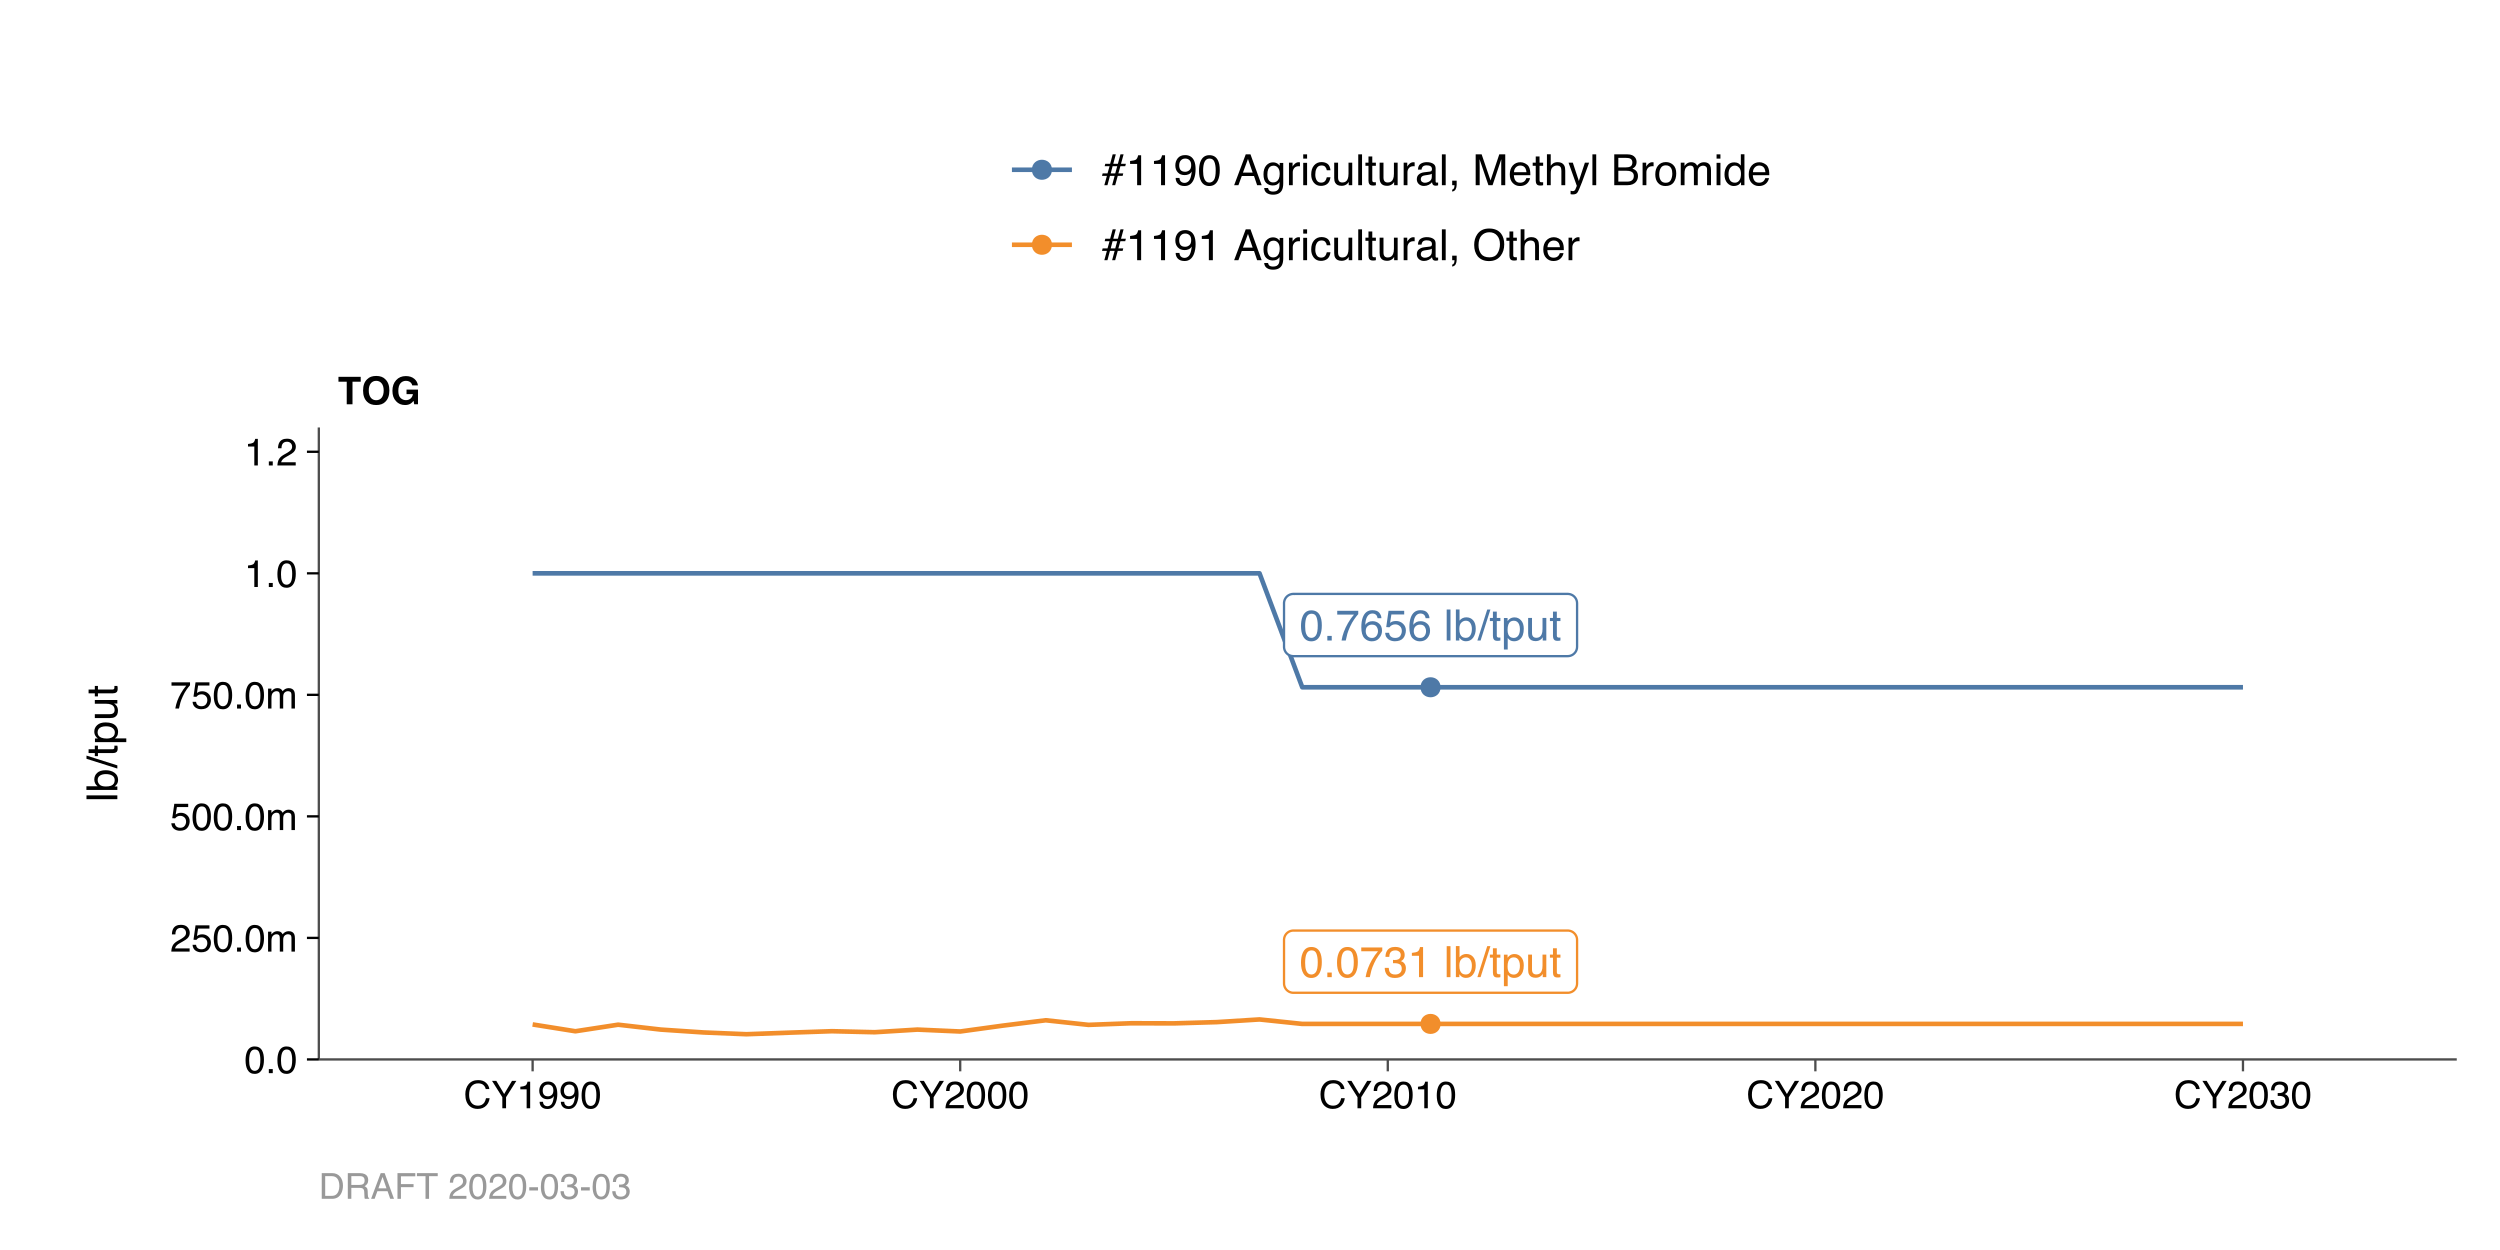 <?xml version="1.0" encoding="UTF-8"?>
<svg xmlns="http://www.w3.org/2000/svg" xmlns:xlink="http://www.w3.org/1999/xlink" width="576pt" height="288pt" viewBox="0 0 576 288" version="1.1">
<defs>
<g>
<symbol overflow="visible" id="glyph0-0">
<path style="stroke:none;" d="M 0.328 0 L 0.328 -7.141 L 5.984 -7.141 L 5.984 0 Z M 5.094 -0.891 L 5.094 -6.25 L 1.219 -6.25 L 1.219 -0.891 Z M 5.094 -0.891 "/>
</symbol>
<symbol overflow="visible" id="glyph0-1">
<path style="stroke:none;" d="M 2.688 -6.953 C 3.594 -6.953 4.242 -6.582 4.641 -5.844 C 4.953 -5.27 5.109 -4.484 5.109 -3.484 C 5.109 -2.547 4.969 -1.766 4.688 -1.141 C 4.281 -0.254 3.613 0.188 2.688 0.188 C 1.852 0.188 1.234 -0.176 0.828 -0.906 C 0.484 -1.508 0.312 -2.32 0.312 -3.344 C 0.312 -4.133 0.414 -4.812 0.625 -5.375 C 1 -6.426 1.688 -6.953 2.688 -6.953 Z M 2.688 -0.609 C 3.133 -0.609 3.492 -0.805 3.766 -1.203 C 4.035 -1.609 4.172 -2.359 4.172 -3.453 C 4.172 -4.242 4.07 -4.895 3.875 -5.406 C 3.688 -5.914 3.312 -6.172 2.75 -6.172 C 2.227 -6.172 1.848 -5.926 1.609 -5.438 C 1.379 -4.957 1.266 -4.25 1.266 -3.312 C 1.266 -2.594 1.336 -2.02 1.484 -1.594 C 1.723 -0.938 2.125 -0.609 2.688 -0.609 Z M 2.688 -0.609 "/>
</symbol>
<symbol overflow="visible" id="glyph0-2">
<path style="stroke:none;" d="M 0.844 -1.062 L 1.859 -1.062 L 1.859 0 L 0.844 0 Z M 0.844 -1.062 "/>
</symbol>
<symbol overflow="visible" id="glyph0-3">
<path style="stroke:none;" d="M 5.203 -6.844 L 5.203 -6.078 C 4.984 -5.859 4.688 -5.477 4.312 -4.938 C 3.938 -4.406 3.609 -3.828 3.328 -3.203 C 3.047 -2.598 2.832 -2.047 2.688 -1.547 C 2.594 -1.223 2.473 -0.707 2.328 0 L 1.359 0 C 1.578 -1.332 2.062 -2.656 2.812 -3.969 C 3.258 -4.738 3.727 -5.406 4.219 -5.969 L 0.359 -5.969 L 0.359 -6.844 Z M 5.203 -6.844 "/>
</symbol>
<symbol overflow="visible" id="glyph0-4">
<path style="stroke:none;" d="M 2.906 -6.984 C 3.688 -6.984 4.227 -6.781 4.531 -6.375 C 4.844 -5.977 5 -5.566 5 -5.141 L 4.125 -5.141 C 4.07 -5.41 3.992 -5.625 3.891 -5.781 C 3.672 -6.07 3.348 -6.219 2.922 -6.219 C 2.43 -6.219 2.039 -5.988 1.75 -5.531 C 1.469 -5.082 1.312 -4.438 1.281 -3.594 C 1.477 -3.895 1.727 -4.117 2.031 -4.266 C 2.312 -4.391 2.625 -4.453 2.969 -4.453 C 3.551 -4.453 4.055 -4.266 4.484 -3.891 C 4.922 -3.523 5.141 -2.973 5.141 -2.234 C 5.141 -1.598 4.93 -1.035 4.516 -0.547 C 4.109 -0.055 3.523 0.188 2.766 0.188 C 2.117 0.188 1.555 -0.055 1.078 -0.547 C 0.609 -1.047 0.375 -1.883 0.375 -3.062 C 0.375 -3.926 0.477 -4.66 0.688 -5.266 C 1.094 -6.41 1.832 -6.984 2.906 -6.984 Z M 2.844 -0.594 C 3.301 -0.594 3.645 -0.75 3.875 -1.062 C 4.102 -1.375 4.219 -1.738 4.219 -2.156 C 4.219 -2.508 4.113 -2.848 3.906 -3.172 C 3.707 -3.492 3.336 -3.656 2.797 -3.656 C 2.422 -3.656 2.094 -3.531 1.812 -3.281 C 1.531 -3.031 1.391 -2.656 1.391 -2.156 C 1.391 -1.719 1.516 -1.348 1.766 -1.047 C 2.023 -0.742 2.383 -0.594 2.844 -0.594 Z M 2.844 -0.594 "/>
</symbol>
<symbol overflow="visible" id="glyph0-5">
<path style="stroke:none;" d="M 1.234 -1.781 C 1.285 -1.281 1.516 -0.93 1.922 -0.734 C 2.129 -0.641 2.367 -0.594 2.641 -0.594 C 3.16 -0.594 3.547 -0.754 3.797 -1.078 C 4.047 -1.41 4.172 -1.781 4.172 -2.188 C 4.172 -2.676 4.02 -3.051 3.719 -3.312 C 3.426 -3.582 3.07 -3.719 2.656 -3.719 C 2.352 -3.719 2.094 -3.656 1.875 -3.531 C 1.664 -3.414 1.484 -3.254 1.328 -3.047 L 0.578 -3.094 L 1.109 -6.844 L 4.719 -6.844 L 4.719 -6 L 1.766 -6 L 1.469 -4.062 C 1.625 -4.188 1.773 -4.281 1.922 -4.344 C 2.18 -4.445 2.484 -4.5 2.828 -4.5 C 3.461 -4.5 4 -4.289 4.438 -3.875 C 4.883 -3.469 5.109 -2.945 5.109 -2.312 C 5.109 -1.656 4.906 -1.078 4.5 -0.578 C 4.094 -0.078 3.445 0.172 2.562 0.172 C 1.988 0.172 1.484 0.016 1.047 -0.297 C 0.617 -0.617 0.379 -1.113 0.328 -1.781 Z M 1.234 -1.781 "/>
</symbol>
<symbol overflow="visible" id="glyph0-6">
<path style="stroke:none;" d=""/>
</symbol>
<symbol overflow="visible" id="glyph0-7">
<path style="stroke:none;" d="M 0.672 -7.141 L 1.547 -7.141 L 1.547 0 L 0.672 0 Z M 0.672 -7.141 "/>
</symbol>
<symbol overflow="visible" id="glyph0-8">
<path style="stroke:none;" d="M 0.578 -7.156 L 1.422 -7.156 L 1.422 -4.578 C 1.609 -4.828 1.832 -5.016 2.094 -5.141 C 2.363 -5.273 2.656 -5.344 2.969 -5.344 C 3.625 -5.344 4.148 -5.117 4.547 -4.672 C 4.953 -4.223 5.156 -3.566 5.156 -2.703 C 5.156 -1.879 4.953 -1.191 4.547 -0.641 C 4.148 -0.098 3.602 0.172 2.906 0.172 C 2.508 0.172 2.176 0.07 1.906 -0.125 C 1.738 -0.238 1.562 -0.422 1.375 -0.672 L 1.375 0 L 0.578 0 Z M 2.844 -0.609 C 3.32 -0.609 3.676 -0.797 3.906 -1.172 C 4.145 -1.547 4.266 -2.039 4.266 -2.656 C 4.266 -3.207 4.145 -3.66 3.906 -4.016 C 3.676 -4.379 3.332 -4.562 2.875 -4.562 C 2.477 -4.562 2.129 -4.41 1.828 -4.109 C 1.523 -3.816 1.375 -3.332 1.375 -2.656 C 1.375 -2.164 1.438 -1.77 1.562 -1.469 C 1.789 -0.895 2.219 -0.609 2.844 -0.609 Z M 2.844 -0.609 "/>
</symbol>
<symbol overflow="visible" id="glyph0-9">
<path style="stroke:none;" d="M 2.266 -7.141 L 3 -7.141 L 0.734 0 L 0 0 Z M 2.266 -7.141 "/>
</symbol>
<symbol overflow="visible" id="glyph0-10">
<path style="stroke:none;" d="M 0.812 -6.656 L 1.703 -6.656 L 1.703 -5.203 L 2.531 -5.203 L 2.531 -4.484 L 1.703 -4.484 L 1.703 -1.094 C 1.703 -0.914 1.766 -0.797 1.891 -0.734 C 1.953 -0.691 2.062 -0.672 2.219 -0.672 C 2.258 -0.672 2.305 -0.672 2.359 -0.672 C 2.41 -0.68 2.469 -0.688 2.531 -0.688 L 2.531 0 C 2.426 0.031 2.32 0.051 2.219 0.062 C 2.113 0.07 1.992 0.078 1.859 0.078 C 1.453 0.078 1.176 -0.023 1.031 -0.234 C 0.883 -0.441 0.812 -0.711 0.812 -1.047 L 0.812 -4.484 L 0.109 -4.484 L 0.109 -5.203 L 0.812 -5.203 Z M 0.812 -6.656 "/>
</symbol>
<symbol overflow="visible" id="glyph0-11">
<path style="stroke:none;" d="M 2.844 -0.594 C 3.25 -0.594 3.586 -0.758 3.859 -1.094 C 4.129 -1.438 4.266 -1.953 4.266 -2.641 C 4.266 -3.047 4.203 -3.398 4.078 -3.703 C 3.848 -4.273 3.438 -4.562 2.844 -4.562 C 2.227 -4.562 1.812 -4.258 1.594 -3.656 C 1.477 -3.332 1.422 -2.922 1.422 -2.422 C 1.422 -2.016 1.477 -1.672 1.594 -1.391 C 1.82 -0.859 2.238 -0.594 2.844 -0.594 Z M 0.578 -5.188 L 1.422 -5.188 L 1.422 -4.484 C 1.598 -4.723 1.789 -4.91 2 -5.047 C 2.289 -5.234 2.633 -5.328 3.031 -5.328 C 3.625 -5.328 4.125 -5.098 4.531 -4.641 C 4.945 -4.191 5.156 -3.551 5.156 -2.719 C 5.156 -1.582 4.859 -0.77 4.266 -0.281 C 3.891 0.02 3.453 0.172 2.953 0.172 C 2.555 0.172 2.227 0.086 1.969 -0.078 C 1.812 -0.18 1.641 -0.348 1.453 -0.578 L 1.453 2.078 L 0.578 2.078 Z M 0.578 -5.188 "/>
</symbol>
<symbol overflow="visible" id="glyph0-12">
<path style="stroke:none;" d="M 1.516 -5.203 L 1.516 -1.75 C 1.516 -1.477 1.555 -1.258 1.641 -1.094 C 1.797 -0.781 2.086 -0.625 2.516 -0.625 C 3.117 -0.625 3.531 -0.898 3.75 -1.453 C 3.875 -1.742 3.938 -2.145 3.938 -2.656 L 3.938 -5.203 L 4.812 -5.203 L 4.812 0 L 3.984 0 L 4 -0.766 C 3.883 -0.566 3.742 -0.398 3.578 -0.266 C 3.242 0.004 2.836 0.141 2.359 0.141 C 1.617 0.141 1.113 -0.109 0.844 -0.609 C 0.695 -0.867 0.625 -1.223 0.625 -1.672 L 0.625 -5.203 Z M 2.719 -5.328 Z M 2.719 -5.328 "/>
</symbol>
<symbol overflow="visible" id="glyph0-13">
<path style="stroke:none;" d="M 2.578 0.188 C 1.754 0.188 1.156 -0.035 0.781 -0.484 C 0.414 -0.941 0.234 -1.492 0.234 -2.141 L 1.156 -2.141 C 1.188 -1.691 1.27 -1.363 1.406 -1.156 C 1.633 -0.789 2.047 -0.609 2.641 -0.609 C 3.098 -0.609 3.461 -0.727 3.734 -0.969 C 4.016 -1.219 4.156 -1.535 4.156 -1.922 C 4.156 -2.41 4.008 -2.75 3.719 -2.938 C 3.426 -3.125 3.02 -3.219 2.5 -3.219 C 2.438 -3.219 2.375 -3.219 2.312 -3.219 C 2.258 -3.219 2.203 -3.219 2.141 -3.219 L 2.141 -3.984 C 2.234 -3.973 2.305 -3.961 2.359 -3.953 C 2.422 -3.953 2.488 -3.953 2.562 -3.953 C 2.895 -3.953 3.164 -4.004 3.375 -4.109 C 3.738 -4.297 3.922 -4.625 3.922 -5.094 C 3.922 -5.438 3.797 -5.703 3.547 -5.891 C 3.305 -6.078 3.023 -6.172 2.703 -6.172 C 2.117 -6.172 1.711 -5.977 1.484 -5.594 C 1.359 -5.375 1.289 -5.066 1.281 -4.672 L 0.406 -4.672 C 0.406 -5.191 0.508 -5.633 0.719 -6 C 1.082 -6.645 1.711 -6.969 2.609 -6.969 C 3.316 -6.969 3.863 -6.805 4.25 -6.484 C 4.633 -6.172 4.828 -5.719 4.828 -5.125 C 4.828 -4.695 4.711 -4.348 4.484 -4.078 C 4.348 -3.91 4.164 -3.781 3.938 -3.688 C 4.301 -3.594 4.586 -3.398 4.797 -3.109 C 5.004 -2.828 5.109 -2.477 5.109 -2.062 C 5.109 -1.395 4.891 -0.852 4.453 -0.438 C 4.016 -0.02 3.391 0.188 2.578 0.188 Z M 2.578 0.188 "/>
</symbol>
<symbol overflow="visible" id="glyph0-14">
<path style="stroke:none;" d="M 0.953 -4.922 L 0.953 -5.594 C 1.586 -5.656 2.031 -5.758 2.281 -5.906 C 2.531 -6.051 2.711 -6.395 2.828 -6.938 L 3.531 -6.938 L 3.531 0 L 2.594 0 L 2.594 -4.922 Z M 0.953 -4.922 "/>
</symbol>
<symbol overflow="visible" id="glyph1-0">
<path style="stroke:none;" d="M 0.656 0 L 0.656 -6.328 L 5.766 -6.328 L 5.766 0 Z M 4.969 -0.797 L 4.969 -5.547 L 1.453 -5.547 L 1.453 -0.797 Z M 4.969 -0.797 "/>
</symbol>
<symbol overflow="visible" id="glyph1-1">
<path style="stroke:none;" d="M 5.266 -6.328 L 5.266 -5.203 L 3.375 -5.203 L 3.375 0 L 2.047 0 L 2.047 -5.203 L 0.141 -5.203 L 0.141 -6.328 Z M 5.266 -6.328 "/>
</symbol>
<symbol overflow="visible" id="glyph1-2">
<path style="stroke:none;" d="M 3.469 -0.938 C 3.988 -0.938 4.406 -1.129 4.719 -1.516 C 5.031 -1.91 5.188 -2.461 5.188 -3.172 C 5.188 -3.879 5.031 -4.426 4.719 -4.812 C 4.406 -5.207 3.988 -5.406 3.469 -5.406 C 2.945 -5.406 2.531 -5.211 2.219 -4.828 C 1.906 -4.441 1.75 -3.891 1.75 -3.172 C 1.75 -2.461 1.906 -1.91 2.219 -1.516 C 2.531 -1.129 2.945 -0.938 3.469 -0.938 Z M 6.5 -3.172 C 6.5 -2.035 6.18 -1.164 5.547 -0.562 C 5.066 -0.07 4.375 0.172 3.469 0.172 C 2.562 0.172 1.867 -0.07 1.391 -0.562 C 0.754 -1.164 0.438 -2.035 0.438 -3.172 C 0.438 -4.328 0.754 -5.195 1.391 -5.781 C 1.867 -6.281 2.562 -6.531 3.469 -6.531 C 4.375 -6.531 5.066 -6.281 5.547 -5.781 C 6.18 -5.195 6.5 -4.328 6.5 -3.172 Z M 3.469 -6.531 Z M 3.469 -6.531 "/>
</symbol>
<symbol overflow="visible" id="glyph1-3">
<path style="stroke:none;" d="M 4.922 -4.359 C 4.828 -4.785 4.582 -5.086 4.188 -5.266 C 3.969 -5.359 3.727 -5.406 3.469 -5.406 C 2.957 -5.406 2.535 -5.211 2.203 -4.828 C 1.879 -4.441 1.719 -3.863 1.719 -3.094 C 1.719 -2.312 1.895 -1.758 2.25 -1.438 C 2.602 -1.113 3.008 -0.953 3.469 -0.953 C 3.906 -0.953 4.266 -1.078 4.547 -1.328 C 4.836 -1.586 5.016 -1.926 5.078 -2.344 L 3.609 -2.344 L 3.609 -3.391 L 6.25 -3.391 L 6.25 0 L 5.375 0 L 5.234 -0.797 C 4.984 -0.492 4.754 -0.281 4.547 -0.156 C 4.203 0.062 3.773 0.172 3.266 0.172 C 2.422 0.172 1.734 -0.117 1.203 -0.703 C 0.641 -1.285 0.359 -2.082 0.359 -3.094 C 0.359 -4.125 0.645 -4.945 1.219 -5.562 C 1.781 -6.188 2.523 -6.5 3.453 -6.5 C 4.254 -6.5 4.898 -6.289 5.391 -5.875 C 5.879 -5.469 6.16 -4.961 6.234 -4.359 Z M 3.438 -6.5 Z M 3.438 -6.5 "/>
</symbol>
<symbol overflow="visible" id="glyph2-0">
<path style="stroke:none;" d="M 0.281 0 L 0.281 -6.312 L 5.297 -6.312 L 5.297 0 Z M 4.5 -0.797 L 4.5 -5.516 L 1.078 -5.516 L 1.078 -0.797 Z M 4.5 -0.797 "/>
</symbol>
<symbol overflow="visible" id="glyph2-1">
<path style="stroke:none;" d="M 3.328 -6.484 C 4.129 -6.484 4.75 -6.27 5.188 -5.844 C 5.625 -5.426 5.867 -4.953 5.922 -4.422 L 5.094 -4.422 C 5 -4.828 4.812 -5.145 4.531 -5.375 C 4.25 -5.613 3.852 -5.734 3.344 -5.734 C 2.719 -5.734 2.211 -5.516 1.828 -5.078 C 1.453 -4.641 1.266 -3.973 1.266 -3.078 C 1.266 -2.336 1.438 -1.738 1.781 -1.281 C 2.125 -0.82 2.633 -0.594 3.312 -0.594 C 3.945 -0.594 4.43 -0.832 4.766 -1.312 C 4.93 -1.57 5.062 -1.906 5.156 -2.312 L 5.984 -2.312 C 5.91 -1.656 5.664 -1.102 5.25 -0.656 C 4.75 -0.113 4.07 0.156 3.219 0.156 C 2.488 0.156 1.875 -0.062 1.375 -0.5 C 0.719 -1.094 0.391 -2 0.391 -3.219 C 0.391 -4.156 0.633 -4.922 1.125 -5.516 C 1.656 -6.16 2.391 -6.484 3.328 -6.484 Z M 3.156 -6.484 Z M 3.156 -6.484 "/>
</symbol>
<symbol overflow="visible" id="glyph2-2">
<path style="stroke:none;" d="M 0.188 -6.312 L 1.172 -6.312 L 2.984 -3.281 L 4.797 -6.312 L 5.797 -6.312 L 3.422 -2.547 L 3.422 0 L 2.562 0 L 2.562 -2.547 Z M 3 -6.312 Z M 3 -6.312 "/>
</symbol>
<symbol overflow="visible" id="glyph2-3">
<path style="stroke:none;" d="M 0.844 -4.359 L 0.844 -4.953 C 1.395 -5.004 1.781 -5.094 2 -5.219 C 2.227 -5.344 2.395 -5.645 2.5 -6.125 L 3.109 -6.125 L 3.109 0 L 2.297 0 L 2.297 -4.359 Z M 0.844 -4.359 "/>
</symbol>
<symbol overflow="visible" id="glyph2-4">
<path style="stroke:none;" d="M 1.172 -1.484 C 1.191 -1.055 1.352 -0.758 1.656 -0.594 C 1.82 -0.508 2 -0.469 2.188 -0.469 C 2.562 -0.469 2.879 -0.617 3.141 -0.922 C 3.398 -1.234 3.582 -1.863 3.688 -2.812 C 3.52 -2.539 3.305 -2.348 3.047 -2.234 C 2.797 -2.129 2.523 -2.078 2.234 -2.078 C 1.641 -2.078 1.172 -2.258 0.828 -2.625 C 0.484 -2.988 0.312 -3.461 0.312 -4.047 C 0.312 -4.609 0.477 -5.098 0.812 -5.516 C 1.156 -5.941 1.66 -6.156 2.328 -6.156 C 3.223 -6.156 3.844 -5.754 4.188 -4.953 C 4.375 -4.504 4.469 -3.945 4.469 -3.281 C 4.469 -2.531 4.352 -1.863 4.125 -1.281 C 3.75 -0.312 3.113 0.172 2.219 0.172 C 1.625 0.172 1.172 0.016 0.859 -0.297 C 0.547 -0.609 0.391 -1.004 0.391 -1.484 Z M 2.344 -2.75 C 2.645 -2.75 2.922 -2.848 3.172 -3.047 C 3.43 -3.254 3.562 -3.609 3.562 -4.109 C 3.562 -4.566 3.445 -4.906 3.219 -5.125 C 2.988 -5.344 2.695 -5.453 2.344 -5.453 C 1.969 -5.453 1.664 -5.32 1.438 -5.062 C 1.219 -4.812 1.109 -4.477 1.109 -4.062 C 1.109 -3.656 1.207 -3.332 1.406 -3.094 C 1.602 -2.863 1.914 -2.75 2.344 -2.75 Z M 2.344 -2.75 "/>
</symbol>
<symbol overflow="visible" id="glyph2-5">
<path style="stroke:none;" d="M 2.375 -6.156 C 3.176 -6.156 3.754 -5.828 4.109 -5.172 C 4.379 -4.66 4.516 -3.961 4.516 -3.078 C 4.516 -2.242 4.391 -1.555 4.141 -1.016 C 3.785 -0.223 3.195 0.172 2.375 0.172 C 1.633 0.172 1.082 -0.148 0.719 -0.797 C 0.426 -1.328 0.281 -2.047 0.281 -2.953 C 0.281 -3.648 0.367 -4.25 0.547 -4.75 C 0.879 -5.688 1.488 -6.156 2.375 -6.156 Z M 2.375 -0.531 C 2.77 -0.531 3.086 -0.707 3.328 -1.062 C 3.566 -1.426 3.688 -2.086 3.688 -3.047 C 3.688 -3.754 3.598 -4.332 3.422 -4.781 C 3.254 -5.227 2.922 -5.453 2.422 -5.453 C 1.973 -5.453 1.641 -5.238 1.422 -4.812 C 1.211 -4.383 1.109 -3.754 1.109 -2.922 C 1.109 -2.297 1.176 -1.789 1.312 -1.406 C 1.52 -0.82 1.875 -0.531 2.375 -0.531 Z M 2.375 -0.531 "/>
</symbol>
<symbol overflow="visible" id="glyph2-6">
<path style="stroke:none;" d="M 0.281 0 C 0.301 -0.531 0.406 -0.988 0.594 -1.375 C 0.789 -1.77 1.164 -2.129 1.719 -2.453 L 2.547 -2.922 C 2.91 -3.141 3.164 -3.328 3.312 -3.484 C 3.551 -3.711 3.672 -3.984 3.672 -4.297 C 3.672 -4.648 3.562 -4.93 3.344 -5.141 C 3.133 -5.359 2.848 -5.469 2.484 -5.469 C 1.961 -5.469 1.598 -5.266 1.391 -4.859 C 1.285 -4.648 1.227 -4.352 1.219 -3.969 L 0.422 -3.969 C 0.43 -4.5 0.531 -4.938 0.719 -5.281 C 1.051 -5.875 1.645 -6.172 2.5 -6.172 C 3.195 -6.172 3.707 -5.977 4.031 -5.594 C 4.363 -5.219 4.531 -4.797 4.531 -4.328 C 4.531 -3.836 4.352 -3.414 4 -3.062 C 3.801 -2.863 3.441 -2.617 2.922 -2.328 L 2.344 -2 C 2.062 -1.844 1.836 -1.695 1.672 -1.562 C 1.391 -1.312 1.211 -1.035 1.141 -0.734 L 4.5 -0.734 L 4.5 0 Z M 0.281 0 "/>
</symbol>
<symbol overflow="visible" id="glyph2-7">
<path style="stroke:none;" d="M 2.281 0.172 C 1.551 0.172 1.02 -0.023 0.688 -0.422 C 0.363 -0.828 0.203 -1.316 0.203 -1.891 L 1.016 -1.891 C 1.047 -1.492 1.117 -1.203 1.234 -1.016 C 1.441 -0.691 1.805 -0.531 2.328 -0.531 C 2.734 -0.531 3.055 -0.641 3.297 -0.859 C 3.547 -1.078 3.672 -1.359 3.672 -1.703 C 3.672 -2.129 3.539 -2.426 3.281 -2.594 C 3.031 -2.758 2.672 -2.844 2.203 -2.844 C 2.148 -2.844 2.098 -2.844 2.047 -2.844 C 1.992 -2.844 1.941 -2.844 1.891 -2.844 L 1.891 -3.516 C 1.973 -3.516 2.039 -3.508 2.094 -3.5 C 2.145 -3.5 2.203 -3.5 2.266 -3.5 C 2.555 -3.5 2.797 -3.547 2.984 -3.641 C 3.305 -3.797 3.469 -4.082 3.469 -4.5 C 3.469 -4.801 3.359 -5.035 3.141 -5.203 C 2.922 -5.367 2.672 -5.453 2.391 -5.453 C 1.867 -5.453 1.508 -5.281 1.312 -4.938 C 1.207 -4.75 1.145 -4.477 1.125 -4.125 L 0.359 -4.125 C 0.359 -4.582 0.453 -4.973 0.641 -5.297 C 0.953 -5.867 1.504 -6.156 2.297 -6.156 C 2.93 -6.156 3.422 -6.016 3.766 -5.734 C 4.109 -5.461 4.281 -5.062 4.281 -4.531 C 4.281 -4.145 4.176 -3.836 3.969 -3.609 C 3.844 -3.461 3.68 -3.348 3.484 -3.266 C 3.805 -3.172 4.055 -3 4.234 -2.75 C 4.422 -2.5 4.516 -2.191 4.516 -1.828 C 4.516 -1.234 4.316 -0.75 3.922 -0.375 C 3.535 -0.008 2.988 0.172 2.281 0.172 Z M 2.281 0.172 "/>
</symbol>
<symbol overflow="visible" id="glyph2-8">
<path style="stroke:none;" d="M 0.75 -0.938 L 1.656 -0.938 L 1.656 0 L 0.75 0 Z M 0.75 -0.938 "/>
</symbol>
<symbol overflow="visible" id="glyph2-9">
<path style="stroke:none;" d="M 1.094 -1.562 C 1.133 -1.125 1.336 -0.82 1.703 -0.656 C 1.879 -0.57 2.094 -0.531 2.344 -0.531 C 2.801 -0.531 3.141 -0.676 3.359 -0.969 C 3.578 -1.258 3.688 -1.582 3.688 -1.938 C 3.688 -2.363 3.555 -2.691 3.297 -2.922 C 3.035 -3.16 2.719 -3.281 2.344 -3.281 C 2.082 -3.281 1.852 -3.227 1.656 -3.125 C 1.469 -3.02 1.305 -2.879 1.172 -2.703 L 0.5 -2.734 L 0.969 -6.047 L 4.172 -6.047 L 4.172 -5.297 L 1.562 -5.297 L 1.297 -3.594 C 1.43 -3.695 1.566 -3.773 1.703 -3.828 C 1.93 -3.93 2.195 -3.984 2.5 -3.984 C 3.062 -3.984 3.535 -3.801 3.922 -3.438 C 4.316 -3.07 4.516 -2.609 4.516 -2.047 C 4.516 -1.461 4.332 -0.945 3.969 -0.5 C 3.613 -0.062 3.047 0.156 2.266 0.156 C 1.754 0.156 1.305 0.016 0.922 -0.266 C 0.547 -0.547 0.332 -0.977 0.281 -1.562 Z M 1.094 -1.562 "/>
</symbol>
<symbol overflow="visible" id="glyph2-10">
<path style="stroke:none;" d="M 0.562 -4.594 L 1.328 -4.594 L 1.328 -3.953 C 1.516 -4.172 1.68 -4.332 1.828 -4.438 C 2.086 -4.613 2.379 -4.703 2.703 -4.703 C 3.066 -4.703 3.359 -4.613 3.578 -4.438 C 3.703 -4.332 3.816 -4.18 3.922 -3.984 C 4.098 -4.223 4.301 -4.398 4.531 -4.516 C 4.758 -4.641 5.02 -4.703 5.312 -4.703 C 5.926 -4.703 6.348 -4.477 6.578 -4.031 C 6.691 -3.789 6.75 -3.469 6.75 -3.062 L 6.75 0 L 5.953 0 L 5.953 -3.203 C 5.953 -3.504 5.875 -3.711 5.719 -3.828 C 5.57 -3.941 5.383 -4 5.156 -4 C 4.852 -4 4.594 -3.895 4.375 -3.688 C 4.156 -3.488 4.047 -3.148 4.047 -2.672 L 4.047 0 L 3.266 0 L 3.266 -3 C 3.266 -3.312 3.227 -3.539 3.156 -3.688 C 3.039 -3.895 2.82 -4 2.5 -4 C 2.207 -4 1.941 -3.883 1.703 -3.656 C 1.461 -3.438 1.344 -3.031 1.344 -2.438 L 1.344 0 L 0.562 0 Z M 0.562 -4.594 "/>
</symbol>
<symbol overflow="visible" id="glyph2-11">
<path style="stroke:none;" d="M 4.594 -6.047 L 4.594 -5.375 C 4.395 -5.176 4.129 -4.836 3.797 -4.359 C 3.473 -3.891 3.188 -3.379 2.938 -2.828 C 2.688 -2.297 2.5 -1.812 2.375 -1.375 C 2.289 -1.082 2.18 -0.625 2.047 0 L 1.203 0 C 1.391 -1.176 1.816 -2.344 2.484 -3.5 C 2.879 -4.188 3.289 -4.773 3.719 -5.266 L 0.328 -5.266 L 0.328 -6.047 Z M 4.594 -6.047 "/>
</symbol>
<symbol overflow="visible" id="glyph3-0">
<path style="stroke:none;" d="M 0 -0.312 L -7.109 -0.312 L -7.109 -5.953 L 0 -5.953 Z M -0.891 -5.062 L -6.219 -5.062 L -6.219 -1.203 L -0.891 -1.203 Z M -0.891 -5.062 "/>
</symbol>
<symbol overflow="visible" id="glyph3-1">
<path style="stroke:none;" d="M -7.109 -0.656 L -7.109 -1.531 L 0 -1.531 L 0 -0.656 Z M -7.109 -0.656 "/>
</symbol>
<symbol overflow="visible" id="glyph3-2">
<path style="stroke:none;" d="M -7.125 -0.578 L -7.125 -1.422 L -4.547 -1.422 C -4.797 -1.609 -4.984 -1.832 -5.109 -2.094 C -5.242 -2.363 -5.312 -2.648 -5.312 -2.953 C -5.312 -3.598 -5.086 -4.117 -4.641 -4.516 C -4.203 -4.922 -3.551 -5.125 -2.688 -5.125 C -1.863 -5.125 -1.18 -4.926 -0.641 -4.531 C -0.098 -4.133 0.172 -3.586 0.172 -2.891 C 0.172 -2.492 0.07 -2.16 -0.125 -1.891 C -0.238 -1.734 -0.414 -1.562 -0.656 -1.375 L 0 -1.375 L 0 -0.578 Z M -0.609 -2.828 C -0.609 -3.305 -0.797 -3.66 -1.172 -3.891 C -1.547 -4.117 -2.035 -4.234 -2.641 -4.234 C -3.191 -4.234 -3.645 -4.117 -4 -3.891 C -4.352 -3.66 -4.531 -3.316 -4.531 -2.859 C -4.531 -2.461 -4.383 -2.113 -4.094 -1.812 C -3.801 -1.52 -3.316 -1.375 -2.641 -1.375 C -2.16 -1.375 -1.766 -1.43 -1.453 -1.547 C -0.891 -1.773 -0.609 -2.203 -0.609 -2.828 Z M -0.609 -2.828 "/>
</symbol>
<symbol overflow="visible" id="glyph3-3">
<path style="stroke:none;" d="M -7.109 -2.25 L -7.109 -2.984 L 0 -0.734 L 0 0 Z M -7.109 -2.25 "/>
</symbol>
<symbol overflow="visible" id="glyph3-4">
<path style="stroke:none;" d="M -6.625 -0.812 L -6.625 -1.688 L -5.188 -1.688 L -5.188 -2.516 L -4.469 -2.516 L -4.469 -1.688 L -1.094 -1.688 C -0.906 -1.688 -0.781 -1.75 -0.719 -1.875 C -0.688 -1.945 -0.672 -2.062 -0.672 -2.219 C -0.672 -2.258 -0.672 -2.301 -0.672 -2.344 C -0.672 -2.395 -0.676 -2.453 -0.688 -2.516 L 0 -2.516 C 0.031 -2.422 0.051 -2.316 0.062 -2.203 C 0.07 -2.098 0.078 -1.984 0.078 -1.859 C 0.078 -1.453 -0.023 -1.176 -0.234 -1.031 C -0.441 -0.883 -0.711 -0.812 -1.047 -0.812 L -4.469 -0.812 L -4.469 -0.109 L -5.188 -0.109 L -5.188 -0.812 Z M -6.625 -0.812 "/>
</symbol>
<symbol overflow="visible" id="glyph3-5">
<path style="stroke:none;" d="M -0.578 -2.828 C -0.578 -3.234 -0.75 -3.566 -1.094 -3.828 C -1.438 -4.098 -1.945 -4.234 -2.625 -4.234 C -3.031 -4.234 -3.383 -4.176 -3.688 -4.062 C -4.258 -3.832 -4.547 -3.422 -4.547 -2.828 C -4.547 -2.223 -4.242 -1.812 -3.641 -1.594 C -3.316 -1.469 -2.906 -1.406 -2.406 -1.406 C -2.008 -1.406 -1.672 -1.469 -1.391 -1.594 C -0.848 -1.812 -0.578 -2.223 -0.578 -2.828 Z M -5.156 -0.578 L -5.156 -1.422 L -4.469 -1.422 C -4.707 -1.586 -4.891 -1.773 -5.016 -1.984 C -5.211 -2.273 -5.312 -2.617 -5.312 -3.016 C -5.312 -3.609 -5.082 -4.109 -4.625 -4.516 C -4.176 -4.922 -3.535 -5.125 -2.703 -5.125 C -1.578 -5.125 -0.77 -4.832 -0.281 -4.25 C 0.02 -3.875 0.172 -3.438 0.172 -2.938 C 0.172 -2.551 0.086 -2.223 -0.078 -1.953 C -0.18 -1.805 -0.348 -1.633 -0.578 -1.438 L 2.062 -1.438 L 2.062 -0.578 Z M -5.156 -0.578 "/>
</symbol>
<symbol overflow="visible" id="glyph3-6">
<path style="stroke:none;" d="M -5.188 -1.516 L -1.734 -1.516 C -1.473 -1.516 -1.258 -1.555 -1.094 -1.641 C -0.781 -1.785 -0.625 -2.07 -0.625 -2.5 C -0.625 -3.102 -0.895 -3.516 -1.438 -3.734 C -1.727 -3.859 -2.129 -3.922 -2.641 -3.922 L -5.188 -3.922 L -5.188 -4.781 L 0 -4.781 L 0 -3.969 L -0.766 -3.969 C -0.566 -3.863 -0.398 -3.727 -0.266 -3.562 C 0.004 -3.227 0.141 -2.82 0.141 -2.344 C 0.141 -1.602 -0.102 -1.102 -0.594 -0.844 C -0.863 -0.695 -1.219 -0.625 -1.656 -0.625 L -5.188 -0.625 Z M -5.312 -2.703 Z M -5.312 -2.703 "/>
</symbol>
<symbol overflow="visible" id="glyph4-0">
<path style="stroke:none;" d="M 0.312 0 L 0.312 -7.109 L 5.953 -7.109 L 5.953 0 Z M 5.062 -0.891 L 5.062 -6.219 L 1.203 -6.219 L 1.203 -0.891 Z M 5.062 -0.891 "/>
</symbol>
<symbol overflow="visible" id="glyph4-1">
<path style="stroke:none;" d="M 0.141 -2.719 L 1.266 -2.719 L 1.734 -4.375 L 0.609 -4.375 L 0.75 -4.938 L 1.875 -4.938 L 2.453 -7.109 L 3.172 -7.109 L 2.594 -4.938 L 3.656 -4.938 L 4.25 -7.109 L 4.969 -7.109 L 4.375 -4.938 L 5.5 -4.938 L 5.344 -4.375 L 4.234 -4.375 L 3.766 -2.719 L 4.891 -2.719 L 4.75 -2.156 L 3.625 -2.156 L 3.031 0 L 2.328 0 L 2.906 -2.156 L 1.828 -2.156 L 1.25 0 L 0.531 0 L 1.125 -2.156 L 0 -2.156 Z M 3.047 -2.719 L 3.5 -4.375 L 2.438 -4.375 L 2 -2.719 Z M 3.047 -2.719 "/>
</symbol>
<symbol overflow="visible" id="glyph4-2">
<path style="stroke:none;" d="M 0.953 -4.906 L 0.953 -5.578 C 1.578 -5.641 2.016 -5.738 2.266 -5.875 C 2.516 -6.02 2.695 -6.359 2.812 -6.891 L 3.5 -6.891 L 3.5 0 L 2.578 0 L 2.578 -4.906 Z M 0.953 -4.906 "/>
</symbol>
<symbol overflow="visible" id="glyph4-3">
<path style="stroke:none;" d="M 1.312 -1.672 C 1.344 -1.191 1.531 -0.859 1.875 -0.672 C 2.051 -0.578 2.25 -0.531 2.469 -0.531 C 2.883 -0.531 3.238 -0.703 3.531 -1.047 C 3.82 -1.398 4.031 -2.102 4.156 -3.156 C 3.969 -2.852 3.727 -2.641 3.438 -2.516 C 3.156 -2.391 2.848 -2.328 2.516 -2.328 C 1.848 -2.328 1.32 -2.535 0.938 -2.953 C 0.551 -3.367 0.359 -3.906 0.359 -4.562 C 0.359 -5.188 0.547 -5.738 0.922 -6.219 C 1.305 -6.695 1.875 -6.938 2.625 -6.938 C 3.633 -6.938 4.332 -6.484 4.719 -5.578 C 4.926 -5.078 5.031 -4.453 5.031 -3.703 C 5.031 -2.848 4.906 -2.094 4.656 -1.438 C 4.227 -0.352 3.508 0.188 2.5 0.188 C 1.82 0.188 1.305 0.008 0.953 -0.344 C 0.609 -0.695 0.438 -1.141 0.438 -1.672 Z M 2.641 -3.094 C 2.984 -3.094 3.297 -3.207 3.578 -3.438 C 3.867 -3.664 4.016 -4.062 4.016 -4.625 C 4.016 -5.133 3.883 -5.516 3.625 -5.766 C 3.363 -6.016 3.035 -6.141 2.641 -6.141 C 2.211 -6.141 1.875 -5.992 1.625 -5.703 C 1.375 -5.422 1.25 -5.047 1.25 -4.578 C 1.25 -4.117 1.359 -3.754 1.578 -3.484 C 1.805 -3.223 2.16 -3.094 2.641 -3.094 Z M 2.641 -3.094 "/>
</symbol>
<symbol overflow="visible" id="glyph4-4">
<path style="stroke:none;" d="M 2.688 -6.922 C 3.582 -6.922 4.227 -6.551 4.625 -5.812 C 4.938 -5.25 5.094 -4.469 5.094 -3.469 C 5.094 -2.531 4.953 -1.754 4.672 -1.141 C 4.266 -0.254 3.598 0.188 2.672 0.188 C 1.836 0.188 1.219 -0.172 0.812 -0.891 C 0.477 -1.492 0.312 -2.305 0.312 -3.328 C 0.312 -4.109 0.41 -4.781 0.609 -5.344 C 0.992 -6.395 1.688 -6.922 2.688 -6.922 Z M 2.672 -0.609 C 3.117 -0.609 3.477 -0.805 3.75 -1.203 C 4.02 -1.598 4.156 -2.344 4.156 -3.438 C 4.156 -4.227 4.055 -4.875 3.859 -5.375 C 3.66 -5.883 3.285 -6.141 2.734 -6.141 C 2.223 -6.141 1.848 -5.898 1.609 -5.422 C 1.367 -4.941 1.25 -4.234 1.25 -3.297 C 1.25 -2.586 1.328 -2.02 1.484 -1.594 C 1.711 -0.938 2.109 -0.609 2.672 -0.609 Z M 2.672 -0.609 "/>
</symbol>
<symbol overflow="visible" id="glyph4-5">
<path style="stroke:none;" d=""/>
</symbol>
<symbol overflow="visible" id="glyph4-6">
<path style="stroke:none;" d="M 4.406 -2.906 L 3.328 -6.047 L 2.172 -2.906 Z M 2.812 -7.109 L 3.906 -7.109 L 6.484 0 L 5.438 0 L 4.719 -2.125 L 1.906 -2.125 L 1.125 0 L 0.141 0 Z M 2.812 -7.109 "/>
</symbol>
<symbol overflow="visible" id="glyph4-7">
<path style="stroke:none;" d="M 2.469 -5.266 C 2.875 -5.266 3.227 -5.164 3.531 -4.969 C 3.695 -4.852 3.863 -4.691 4.031 -4.484 L 4.031 -5.125 L 4.844 -5.125 L 4.844 -0.422 C 4.844 0.234 4.742 0.754 4.547 1.141 C 4.18 1.836 3.5 2.188 2.5 2.188 C 1.938 2.188 1.461 2.062 1.078 1.812 C 0.703 1.562 0.492 1.172 0.453 0.641 L 1.344 0.641 C 1.383 0.867 1.469 1.051 1.594 1.188 C 1.789 1.375 2.098 1.469 2.516 1.469 C 3.18 1.469 3.617 1.234 3.828 0.766 C 3.953 0.484 4.008 -0.008 4 -0.719 C 3.82 -0.457 3.609 -0.258 3.359 -0.125 C 3.117 0 2.801 0.062 2.406 0.062 C 1.844 0.062 1.348 -0.133 0.922 -0.531 C 0.504 -0.926 0.297 -1.586 0.297 -2.516 C 0.297 -3.379 0.504 -4.051 0.922 -4.531 C 1.348 -5.02 1.863 -5.266 2.469 -5.266 Z M 4.031 -2.609 C 4.031 -3.254 3.895 -3.727 3.625 -4.031 C 3.363 -4.344 3.031 -4.5 2.625 -4.5 C 2.008 -4.5 1.594 -4.211 1.375 -3.641 C 1.25 -3.336 1.188 -2.938 1.188 -2.438 C 1.188 -1.852 1.305 -1.406 1.547 -1.094 C 1.785 -0.789 2.102 -0.641 2.5 -0.641 C 3.125 -0.641 3.566 -0.926 3.828 -1.5 C 3.961 -1.812 4.031 -2.18 4.031 -2.609 Z M 2.562 -5.312 Z M 2.562 -5.312 "/>
</symbol>
<symbol overflow="visible" id="glyph4-8">
<path style="stroke:none;" d="M 0.656 -5.188 L 1.484 -5.188 L 1.484 -4.281 C 1.555 -4.457 1.723 -4.672 1.984 -4.922 C 2.254 -5.172 2.562 -5.297 2.906 -5.297 C 2.914 -5.297 2.941 -5.289 2.984 -5.281 C 3.023 -5.281 3.094 -5.273 3.188 -5.266 L 3.188 -4.359 C 3.133 -4.367 3.082 -4.375 3.031 -4.375 C 2.988 -4.375 2.941 -4.375 2.891 -4.375 C 2.453 -4.375 2.113 -4.234 1.875 -3.953 C 1.645 -3.672 1.531 -3.348 1.531 -2.984 L 1.531 0 L 0.656 0 Z M 0.656 -5.188 "/>
</symbol>
<symbol overflow="visible" id="glyph4-9">
<path style="stroke:none;" d="M 0.641 -5.156 L 1.531 -5.156 L 1.531 0 L 0.641 0 Z M 0.641 -7.109 L 1.531 -7.109 L 1.531 -6.125 L 0.641 -6.125 Z M 0.641 -7.109 "/>
</symbol>
<symbol overflow="visible" id="glyph4-10">
<path style="stroke:none;" d="M 2.641 -5.328 C 3.223 -5.328 3.695 -5.188 4.062 -4.906 C 4.426 -4.625 4.645 -4.133 4.719 -3.438 L 3.875 -3.438 C 3.82 -3.758 3.703 -4.023 3.516 -4.234 C 3.336 -4.441 3.047 -4.547 2.641 -4.547 C 2.078 -4.547 1.68 -4.273 1.453 -3.734 C 1.297 -3.391 1.219 -2.957 1.219 -2.438 C 1.219 -1.914 1.328 -1.477 1.547 -1.125 C 1.766 -0.77 2.109 -0.594 2.578 -0.594 C 2.941 -0.594 3.227 -0.703 3.438 -0.922 C 3.645 -1.141 3.789 -1.441 3.875 -1.828 L 4.719 -1.828 C 4.625 -1.141 4.383 -0.633 4 -0.312 C 3.613 0 3.117 0.156 2.516 0.156 C 1.836 0.156 1.297 -0.086 0.891 -0.578 C 0.484 -1.078 0.281 -1.703 0.281 -2.453 C 0.281 -3.359 0.5 -4.062 0.938 -4.562 C 1.383 -5.07 1.953 -5.328 2.641 -5.328 Z M 2.5 -5.312 Z M 2.5 -5.312 "/>
</symbol>
<symbol overflow="visible" id="glyph4-11">
<path style="stroke:none;" d="M 1.516 -5.188 L 1.516 -1.734 C 1.516 -1.473 1.555 -1.258 1.641 -1.094 C 1.785 -0.781 2.07 -0.625 2.5 -0.625 C 3.102 -0.625 3.516 -0.895 3.734 -1.438 C 3.859 -1.727 3.922 -2.129 3.922 -2.641 L 3.922 -5.188 L 4.781 -5.188 L 4.781 0 L 3.969 0 L 3.969 -0.766 C 3.863 -0.566 3.727 -0.398 3.562 -0.266 C 3.227 0.004 2.82 0.141 2.344 0.141 C 1.602 0.141 1.102 -0.102 0.844 -0.594 C 0.695 -0.863 0.625 -1.219 0.625 -1.656 L 0.625 -5.188 Z M 2.703 -5.312 Z M 2.703 -5.312 "/>
</symbol>
<symbol overflow="visible" id="glyph4-12">
<path style="stroke:none;" d="M 0.656 -7.109 L 1.531 -7.109 L 1.531 0 L 0.656 0 Z M 0.656 -7.109 "/>
</symbol>
<symbol overflow="visible" id="glyph4-13">
<path style="stroke:none;" d="M 0.812 -6.625 L 1.688 -6.625 L 1.688 -5.188 L 2.516 -5.188 L 2.516 -4.469 L 1.688 -4.469 L 1.688 -1.094 C 1.688 -0.906 1.75 -0.781 1.875 -0.719 C 1.945 -0.688 2.062 -0.672 2.219 -0.672 C 2.258 -0.672 2.301 -0.672 2.344 -0.672 C 2.395 -0.672 2.453 -0.676 2.516 -0.688 L 2.516 0 C 2.422 0.031 2.316 0.051 2.203 0.062 C 2.098 0.07 1.984 0.078 1.859 0.078 C 1.453 0.078 1.176 -0.023 1.031 -0.234 C 0.883 -0.441 0.812 -0.711 0.812 -1.047 L 0.812 -4.469 L 0.109 -4.469 L 0.109 -5.188 L 0.812 -5.188 Z M 0.812 -6.625 "/>
</symbol>
<symbol overflow="visible" id="glyph4-14">
<path style="stroke:none;" d="M 1.312 -1.375 C 1.312 -1.125 1.398 -0.926 1.578 -0.781 C 1.766 -0.633 1.984 -0.562 2.234 -0.562 C 2.535 -0.562 2.832 -0.633 3.125 -0.781 C 3.602 -1.008 3.844 -1.395 3.844 -1.938 L 3.844 -2.641 C 3.738 -2.566 3.602 -2.508 3.438 -2.469 C 3.27 -2.426 3.109 -2.395 2.953 -2.375 L 2.422 -2.297 C 2.098 -2.254 1.859 -2.191 1.703 -2.109 C 1.441 -1.953 1.312 -1.707 1.312 -1.375 Z M 3.422 -3.141 C 3.617 -3.16 3.75 -3.242 3.812 -3.391 C 3.852 -3.461 3.875 -3.57 3.875 -3.719 C 3.875 -4.02 3.766 -4.238 3.547 -4.375 C 3.336 -4.508 3.039 -4.578 2.656 -4.578 C 2.195 -4.578 1.875 -4.453 1.688 -4.203 C 1.582 -4.066 1.508 -3.863 1.469 -3.594 L 0.656 -3.594 C 0.676 -4.238 0.883 -4.688 1.281 -4.938 C 1.676 -5.188 2.141 -5.312 2.672 -5.312 C 3.273 -5.312 3.77 -5.191 4.156 -4.953 C 4.531 -4.723 4.719 -4.363 4.719 -3.875 L 4.719 -0.891 C 4.719 -0.797 4.734 -0.723 4.766 -0.672 C 4.805 -0.617 4.891 -0.594 5.016 -0.594 C 5.047 -0.594 5.086 -0.594 5.141 -0.594 C 5.191 -0.602 5.242 -0.613 5.297 -0.625 L 5.297 0.031 C 5.16 0.062 5.055 0.082 4.984 0.094 C 4.91 0.102 4.816 0.109 4.703 0.109 C 4.398 0.109 4.18 0.004 4.047 -0.203 C 3.973 -0.316 3.922 -0.477 3.891 -0.688 C 3.711 -0.457 3.457 -0.254 3.125 -0.078 C 2.789 0.086 2.426 0.172 2.031 0.172 C 1.551 0.172 1.156 0.023 0.844 -0.266 C 0.539 -0.555 0.391 -0.922 0.391 -1.359 C 0.391 -1.836 0.539 -2.207 0.844 -2.469 C 1.145 -2.738 1.539 -2.906 2.031 -2.969 Z M 2.688 -5.312 Z M 2.688 -5.312 "/>
</symbol>
<symbol overflow="visible" id="glyph4-15">
<path style="stroke:none;" d="M 0.828 1.016 C 1.047 0.973 1.203 0.816 1.297 0.547 C 1.336 0.398 1.359 0.258 1.359 0.125 C 1.359 0.102 1.359 0.082 1.359 0.062 C 1.359 0.039 1.352 0.02 1.344 0 L 0.828 0 L 0.828 -1.047 L 1.859 -1.047 L 1.859 -0.078 C 1.859 0.305 1.781 0.645 1.625 0.938 C 1.469 1.227 1.203 1.406 0.828 1.469 Z M 0.828 1.016 "/>
</symbol>
<symbol overflow="visible" id="glyph4-16">
<path style="stroke:none;" d="M 0.734 -7.109 L 2.109 -7.109 L 4.156 -1.094 L 6.172 -7.109 L 7.547 -7.109 L 7.547 0 L 6.625 0 L 6.625 -4.188 C 6.625 -4.332 6.625 -4.57 6.625 -4.906 C 6.633 -5.25 6.641 -5.613 6.641 -6 L 4.625 0 L 3.672 0 L 1.625 -6 L 1.625 -5.781 C 1.625 -5.602 1.629 -5.332 1.641 -4.969 C 1.648 -4.613 1.656 -4.352 1.656 -4.188 L 1.656 0 L 0.734 0 Z M 0.734 -7.109 "/>
</symbol>
<symbol overflow="visible" id="glyph4-17">
<path style="stroke:none;" d="M 2.797 -5.297 C 3.16 -5.297 3.516 -5.207 3.859 -5.031 C 4.203 -4.863 4.469 -4.645 4.656 -4.375 C 4.832 -4.102 4.945 -3.797 5 -3.453 C 5.051 -3.211 5.078 -2.832 5.078 -2.312 L 1.281 -2.312 C 1.301 -1.789 1.426 -1.367 1.656 -1.047 C 1.883 -0.734 2.242 -0.578 2.734 -0.578 C 3.191 -0.578 3.555 -0.723 3.828 -1.016 C 3.973 -1.191 4.082 -1.395 4.156 -1.625 L 5 -1.625 C 4.977 -1.438 4.906 -1.223 4.781 -0.984 C 4.656 -0.754 4.516 -0.566 4.359 -0.422 C 4.086 -0.16 3.758 0.016 3.375 0.109 C 3.164 0.16 2.926 0.188 2.656 0.188 C 2.008 0.188 1.461 -0.047 1.016 -0.516 C 0.566 -0.984 0.344 -1.641 0.344 -2.484 C 0.344 -3.316 0.566 -3.992 1.016 -4.516 C 1.473 -5.035 2.066 -5.297 2.797 -5.297 Z M 4.188 -3 C 4.145 -3.375 4.062 -3.676 3.938 -3.906 C 3.695 -4.32 3.301 -4.531 2.75 -4.531 C 2.344 -4.531 2.004 -4.383 1.734 -4.094 C 1.461 -3.812 1.32 -3.445 1.312 -3 Z M 2.719 -5.312 Z M 2.719 -5.312 "/>
</symbol>
<symbol overflow="visible" id="glyph4-18">
<path style="stroke:none;" d="M 0.641 -7.125 L 1.516 -7.125 L 1.516 -4.484 C 1.711 -4.742 1.895 -4.926 2.062 -5.031 C 2.344 -5.219 2.691 -5.312 3.109 -5.312 C 3.859 -5.312 4.367 -5.047 4.641 -4.516 C 4.785 -4.234 4.859 -3.836 4.859 -3.328 L 4.859 0 L 3.969 0 L 3.969 -3.266 C 3.969 -3.641 3.922 -3.922 3.828 -4.109 C 3.66 -4.391 3.363 -4.531 2.938 -4.531 C 2.57 -4.531 2.242 -4.406 1.953 -4.156 C 1.66 -3.906 1.516 -3.438 1.516 -2.75 L 1.516 0 L 0.641 0 Z M 0.641 -7.125 "/>
</symbol>
<symbol overflow="visible" id="glyph4-19">
<path style="stroke:none;" d="M 3.875 -5.188 L 4.844 -5.188 C 4.719 -4.852 4.441 -4.094 4.016 -2.906 C 3.703 -2.02 3.438 -1.297 3.219 -0.734 C 2.719 0.586 2.363 1.395 2.156 1.688 C 1.957 1.977 1.602 2.125 1.094 2.125 C 0.977 2.125 0.883 2.117 0.812 2.109 C 0.75 2.098 0.672 2.082 0.578 2.062 L 0.578 1.266 C 0.723 1.305 0.828 1.332 0.891 1.344 C 0.961 1.352 1.023 1.359 1.078 1.359 C 1.242 1.359 1.363 1.328 1.438 1.266 C 1.508 1.211 1.57 1.148 1.625 1.078 C 1.645 1.055 1.703 0.926 1.797 0.688 C 1.898 0.445 1.973 0.27 2.016 0.156 L 0.109 -5.188 L 1.094 -5.188 L 2.484 -0.969 Z M 2.469 -5.312 Z M 2.469 -5.312 "/>
</symbol>
<symbol overflow="visible" id="glyph4-20">
<path style="stroke:none;" d="M 3.422 -4.109 C 3.828 -4.109 4.145 -4.16 4.375 -4.266 C 4.727 -4.441 4.906 -4.766 4.906 -5.234 C 4.906 -5.691 4.719 -6.004 4.344 -6.172 C 4.125 -6.254 3.805 -6.297 3.391 -6.297 L 1.672 -6.297 L 1.672 -4.109 Z M 3.75 -0.828 C 4.344 -0.828 4.766 -0.992 5.016 -1.328 C 5.172 -1.547 5.25 -1.812 5.25 -2.125 C 5.25 -2.633 5.02 -2.984 4.562 -3.172 C 4.312 -3.273 3.984 -3.328 3.578 -3.328 L 1.672 -3.328 L 1.672 -0.828 Z M 0.734 -7.109 L 3.781 -7.109 C 4.613 -7.109 5.207 -6.859 5.562 -6.359 C 5.77 -6.066 5.875 -5.727 5.875 -5.344 C 5.875 -4.895 5.742 -4.523 5.484 -4.234 C 5.348 -4.086 5.16 -3.953 4.922 -3.828 C 5.285 -3.691 5.555 -3.535 5.734 -3.359 C 6.047 -3.047 6.203 -2.617 6.203 -2.078 C 6.203 -1.617 6.062 -1.203 5.781 -0.828 C 5.352 -0.273 4.672 0 3.734 0 L 0.734 0 Z M 0.734 -7.109 "/>
</symbol>
<symbol overflow="visible" id="glyph4-21">
<path style="stroke:none;" d="M 2.688 -0.562 C 3.27 -0.562 3.664 -0.781 3.875 -1.219 C 4.094 -1.656 4.203 -2.141 4.203 -2.672 C 4.203 -3.16 4.125 -3.555 3.969 -3.859 C 3.727 -4.336 3.305 -4.578 2.703 -4.578 C 2.172 -4.578 1.785 -4.375 1.547 -3.969 C 1.305 -3.562 1.188 -3.066 1.188 -2.484 C 1.188 -1.93 1.305 -1.473 1.547 -1.109 C 1.785 -0.742 2.164 -0.562 2.688 -0.562 Z M 2.734 -5.328 C 3.398 -5.328 3.961 -5.102 4.422 -4.656 C 4.879 -4.219 5.109 -3.566 5.109 -2.703 C 5.109 -1.867 4.906 -1.176 4.5 -0.625 C 4.094 -0.082 3.461 0.188 2.609 0.188 C 1.898 0.188 1.332 -0.051 0.906 -0.531 C 0.488 -1.008 0.281 -1.66 0.281 -2.484 C 0.281 -3.348 0.5 -4.035 0.938 -4.547 C 1.383 -5.066 1.984 -5.328 2.734 -5.328 Z M 2.703 -5.312 Z M 2.703 -5.312 "/>
</symbol>
<symbol overflow="visible" id="glyph4-22">
<path style="stroke:none;" d="M 0.641 -5.188 L 1.5 -5.188 L 1.5 -4.438 C 1.707 -4.695 1.895 -4.883 2.062 -5 C 2.344 -5.195 2.664 -5.297 3.031 -5.297 C 3.445 -5.297 3.781 -5.191 4.031 -4.984 C 4.176 -4.867 4.305 -4.703 4.422 -4.484 C 4.617 -4.754 4.848 -4.957 5.109 -5.094 C 5.367 -5.227 5.66 -5.297 5.984 -5.297 C 6.68 -5.297 7.156 -5.047 7.406 -4.547 C 7.539 -4.273 7.609 -3.91 7.609 -3.453 L 7.609 0 L 6.703 0 L 6.703 -3.594 C 6.703 -3.938 6.613 -4.172 6.438 -4.297 C 6.27 -4.43 6.062 -4.5 5.812 -4.5 C 5.469 -4.5 5.172 -4.383 4.922 -4.156 C 4.68 -3.926 4.562 -3.547 4.562 -3.016 L 4.562 0 L 3.672 0 L 3.672 -3.375 C 3.672 -3.727 3.629 -3.988 3.547 -4.156 C 3.422 -4.395 3.176 -4.516 2.812 -4.516 C 2.477 -4.516 2.176 -4.383 1.906 -4.125 C 1.645 -3.875 1.516 -3.414 1.516 -2.75 L 1.516 0 L 0.641 0 Z M 0.641 -5.188 "/>
</symbol>
<symbol overflow="visible" id="glyph4-23">
<path style="stroke:none;" d="M 1.188 -2.531 C 1.188 -1.977 1.301 -1.516 1.531 -1.141 C 1.77 -0.766 2.148 -0.578 2.672 -0.578 C 3.078 -0.578 3.41 -0.75 3.672 -1.094 C 3.93 -1.438 4.062 -1.938 4.062 -2.594 C 4.062 -3.238 3.926 -3.719 3.656 -4.031 C 3.383 -4.352 3.055 -4.516 2.672 -4.516 C 2.223 -4.516 1.863 -4.344 1.594 -4 C 1.32 -3.664 1.188 -3.176 1.188 -2.531 Z M 2.5 -5.266 C 2.895 -5.266 3.227 -5.18 3.5 -5.016 C 3.656 -4.922 3.832 -4.754 4.031 -4.516 L 4.031 -7.125 L 4.859 -7.125 L 4.859 0 L 4.078 0 L 4.078 -0.719 C 3.867 -0.395 3.625 -0.16 3.344 -0.016 C 3.07 0.117 2.758 0.188 2.406 0.188 C 1.82 0.188 1.316 -0.051 0.891 -0.531 C 0.473 -1.02 0.266 -1.672 0.266 -2.484 C 0.266 -3.234 0.457 -3.883 0.844 -4.438 C 1.227 -4.988 1.781 -5.266 2.5 -5.266 Z M 2.5 -5.266 "/>
</symbol>
<symbol overflow="visible" id="glyph4-24">
<path style="stroke:none;" d="M 3.828 -7.297 C 5.078 -7.297 6.004 -6.895 6.609 -6.094 C 7.078 -5.457 7.312 -4.648 7.312 -3.672 C 7.312 -2.609 7.039 -1.727 6.5 -1.031 C 5.875 -0.207 4.973 0.203 3.797 0.203 C 2.703 0.203 1.844 -0.156 1.219 -0.875 C 0.664 -1.57 0.391 -2.453 0.391 -3.516 C 0.391 -4.473 0.629 -5.297 1.109 -5.984 C 1.711 -6.859 2.617 -7.297 3.828 -7.297 Z M 3.922 -0.656 C 4.766 -0.656 5.375 -0.957 5.75 -1.562 C 6.133 -2.176 6.328 -2.875 6.328 -3.656 C 6.328 -4.5 6.109 -5.172 5.672 -5.672 C 5.234 -6.18 4.633 -6.438 3.875 -6.438 C 3.145 -6.438 2.547 -6.18 2.078 -5.672 C 1.617 -5.172 1.391 -4.43 1.391 -3.453 C 1.391 -2.66 1.586 -1.992 1.984 -1.453 C 2.379 -0.922 3.023 -0.656 3.922 -0.656 Z M 3.844 -7.297 Z M 3.844 -7.297 "/>
</symbol>
<symbol overflow="visible" id="glyph5-0">
<path style="stroke:none;" d="M 0.266 0 L 0.266 -5.922 L 4.969 -5.922 L 4.969 0 Z M 4.219 -0.734 L 4.219 -5.172 L 1 -5.172 L 1 -0.734 Z M 4.219 -0.734 "/>
</symbol>
<symbol overflow="visible" id="glyph5-1">
<path style="stroke:none;" d="M 2.906 -0.688 C 3.176 -0.688 3.395 -0.711 3.562 -0.766 C 3.875 -0.867 4.129 -1.07 4.328 -1.375 C 4.492 -1.613 4.609 -1.922 4.672 -2.297 C 4.711 -2.516 4.734 -2.719 4.734 -2.906 C 4.734 -3.645 4.586 -4.219 4.297 -4.625 C 4.004 -5.031 3.535 -5.234 2.891 -5.234 L 1.469 -5.234 L 1.469 -0.688 Z M 0.672 -5.922 L 3.062 -5.922 C 3.875 -5.922 4.504 -5.629 4.953 -5.047 C 5.359 -4.523 5.562 -3.859 5.562 -3.047 C 5.562 -2.422 5.441 -1.852 5.203 -1.344 C 4.785 -0.445 4.066 0 3.047 0 L 0.672 0 Z M 0.672 -5.922 "/>
</symbol>
<symbol overflow="visible" id="glyph5-2">
<path style="stroke:none;" d="M 3.375 -3.203 C 3.75 -3.203 4.047 -3.273 4.266 -3.422 C 4.484 -3.578 4.594 -3.852 4.594 -4.25 C 4.594 -4.664 4.441 -4.953 4.141 -5.109 C 3.973 -5.191 3.754 -5.234 3.484 -5.234 L 1.531 -5.234 L 1.531 -3.203 Z M 0.719 -5.922 L 3.469 -5.922 C 3.914 -5.922 4.285 -5.852 4.578 -5.719 C 5.141 -5.469 5.422 -5.004 5.422 -4.328 C 5.422 -3.973 5.344 -3.68 5.188 -3.453 C 5.039 -3.223 4.836 -3.039 4.578 -2.906 C 4.805 -2.812 4.977 -2.688 5.094 -2.531 C 5.219 -2.383 5.285 -2.141 5.297 -1.797 L 5.328 -1 C 5.336 -0.77 5.352 -0.602 5.375 -0.5 C 5.426 -0.312 5.516 -0.191 5.641 -0.141 L 5.641 0 L 4.656 0 C 4.625 -0.051 4.598 -0.113 4.578 -0.188 C 4.566 -0.27 4.555 -0.43 4.547 -0.672 L 4.5 -1.656 C 4.477 -2.039 4.336 -2.297 4.078 -2.422 C 3.922 -2.492 3.68 -2.531 3.359 -2.531 L 1.531 -2.531 L 1.531 0 L 0.719 0 Z M 0.719 -5.922 "/>
</symbol>
<symbol overflow="visible" id="glyph5-3">
<path style="stroke:none;" d="M 3.672 -2.422 L 2.766 -5.047 L 1.812 -2.422 Z M 2.344 -5.922 L 3.25 -5.922 L 5.406 0 L 4.531 0 L 3.922 -1.766 L 1.578 -1.766 L 0.938 0 L 0.125 0 Z M 2.344 -5.922 "/>
</symbol>
<symbol overflow="visible" id="glyph5-4">
<path style="stroke:none;" d="M 0.703 -5.922 L 4.812 -5.922 L 4.812 -5.188 L 1.5 -5.188 L 1.5 -3.391 L 4.406 -3.391 L 4.406 -2.688 L 1.5 -2.688 L 1.5 0 L 0.703 0 Z M 0.703 -5.922 "/>
</symbol>
<symbol overflow="visible" id="glyph5-5">
<path style="stroke:none;" d="M 4.938 -5.922 L 4.938 -5.219 L 2.938 -5.219 L 2.938 0 L 2.125 0 L 2.125 -5.219 L 0.141 -5.219 L 0.141 -5.922 Z M 4.938 -5.922 "/>
</symbol>
<symbol overflow="visible" id="glyph5-6">
<path style="stroke:none;" d=""/>
</symbol>
<symbol overflow="visible" id="glyph5-7">
<path style="stroke:none;" d="M 0.266 0 C 0.285 -0.5 0.383 -0.93 0.562 -1.297 C 0.738 -1.66 1.086 -1.992 1.609 -2.297 L 2.391 -2.75 C 2.734 -2.945 2.973 -3.117 3.109 -3.266 C 3.328 -3.484 3.438 -3.738 3.438 -4.031 C 3.438 -4.363 3.336 -4.629 3.141 -4.828 C 2.941 -5.023 2.676 -5.125 2.344 -5.125 C 1.844 -5.125 1.5 -4.938 1.312 -4.562 C 1.207 -4.363 1.148 -4.082 1.141 -3.719 L 0.406 -3.719 C 0.406 -4.219 0.492 -4.629 0.672 -4.953 C 0.984 -5.504 1.539 -5.781 2.344 -5.781 C 3 -5.781 3.477 -5.602 3.781 -5.25 C 4.094 -4.895 4.25 -4.5 4.25 -4.062 C 4.25 -3.602 4.086 -3.207 3.766 -2.875 C 3.566 -2.688 3.227 -2.457 2.75 -2.188 L 2.203 -1.875 C 1.93 -1.727 1.723 -1.594 1.578 -1.469 C 1.305 -1.227 1.133 -0.969 1.062 -0.688 L 4.219 -0.688 L 4.219 0 Z M 0.266 0 "/>
</symbol>
<symbol overflow="visible" id="glyph5-8">
<path style="stroke:none;" d="M 2.234 -5.766 C 2.984 -5.766 3.52 -5.457 3.844 -4.844 C 4.102 -4.375 4.234 -3.723 4.234 -2.891 C 4.234 -2.109 4.117 -1.461 3.891 -0.953 C 3.547 -0.211 2.992 0.156 2.234 0.156 C 1.535 0.156 1.02 -0.145 0.688 -0.75 C 0.406 -1.25 0.266 -1.922 0.266 -2.766 C 0.266 -3.422 0.348 -3.984 0.516 -4.453 C 0.828 -5.328 1.398 -5.766 2.234 -5.766 Z M 2.219 -0.5 C 2.594 -0.5 2.891 -0.664 3.109 -1 C 3.336 -1.332 3.453 -1.953 3.453 -2.859 C 3.453 -3.516 3.367 -4.051 3.203 -4.469 C 3.047 -4.895 2.738 -5.109 2.281 -5.109 C 1.852 -5.109 1.539 -4.906 1.344 -4.5 C 1.145 -4.102 1.047 -3.516 1.047 -2.734 C 1.047 -2.148 1.109 -1.68 1.234 -1.328 C 1.422 -0.773 1.75 -0.5 2.219 -0.5 Z M 2.219 -0.5 "/>
</symbol>
<symbol overflow="visible" id="glyph5-9">
<path style="stroke:none;" d="M 0.344 -2.672 L 2.359 -2.672 L 2.359 -1.922 L 0.344 -1.922 Z M 0.344 -2.672 "/>
</symbol>
<symbol overflow="visible" id="glyph5-10">
<path style="stroke:none;" d="M 2.141 0.156 C 1.461 0.156 0.969 -0.031 0.656 -0.406 C 0.352 -0.781 0.203 -1.234 0.203 -1.766 L 0.953 -1.766 C 0.984 -1.398 1.055 -1.129 1.172 -0.953 C 1.359 -0.648 1.695 -0.5 2.188 -0.5 C 2.562 -0.5 2.863 -0.598 3.094 -0.797 C 3.332 -1.004 3.453 -1.27 3.453 -1.594 C 3.453 -2 3.328 -2.281 3.078 -2.438 C 2.836 -2.594 2.504 -2.672 2.078 -2.672 C 2.023 -2.672 1.973 -2.672 1.922 -2.672 C 1.867 -2.672 1.816 -2.664 1.766 -2.656 L 1.766 -3.297 C 1.848 -3.297 1.91 -3.289 1.953 -3.281 C 2.004 -3.281 2.062 -3.281 2.125 -3.281 C 2.395 -3.281 2.617 -3.32 2.797 -3.406 C 3.098 -3.562 3.25 -3.832 3.25 -4.219 C 3.25 -4.508 3.145 -4.727 2.938 -4.875 C 2.738 -5.031 2.504 -5.109 2.234 -5.109 C 1.754 -5.109 1.422 -4.945 1.234 -4.625 C 1.129 -4.445 1.07 -4.195 1.062 -3.875 L 0.344 -3.875 C 0.344 -4.301 0.426 -4.664 0.594 -4.969 C 0.895 -5.508 1.414 -5.781 2.156 -5.781 C 2.75 -5.781 3.207 -5.645 3.531 -5.375 C 3.852 -5.113 4.016 -4.738 4.016 -4.25 C 4.016 -3.895 3.914 -3.609 3.719 -3.391 C 3.602 -3.242 3.453 -3.133 3.266 -3.062 C 3.566 -2.977 3.801 -2.816 3.969 -2.578 C 4.145 -2.336 4.234 -2.047 4.234 -1.703 C 4.234 -1.148 4.051 -0.703 3.688 -0.359 C 3.32 -0.016 2.805 0.156 2.141 0.156 Z M 2.141 0.156 "/>
</symbol>
</g>
<clipPath id="clip1">
  <path d="M 73.457 98.492 L 566.035 98.492 L 566.035 244.098 L 73.457 244.098 Z M 73.457 98.492 "/>
</clipPath>
</defs>
<g id="surface1499">
<rect x="0" y="0" width="576" height="288" style="fill:rgb(100%,100%,100%);fill-opacity:1;stroke:none;"/>
<rect x="0" y="0" width="576" height="288" style="fill:rgb(100%,100%,100%);fill-opacity:1;stroke:none;"/>
<path style="fill:none;stroke-width:1.067;stroke-linecap:round;stroke-linejoin:round;stroke:rgb(100%,100%,100%);stroke-opacity:1;stroke-miterlimit:10;" d="M 0 288 L 576 288 L 576 0 L 0 0 Z M 0 288 "/>
<g clip-path="url(#clip1)" clip-rule="nonzero">
<path style=" stroke:none;fill-rule:nonzero;fill:rgb(100%,100%,100%);fill-opacity:1;" d="M 73.457 244.098 L 566.035 244.098 L 566.035 98.492 L 73.457 98.492 Z M 73.457 244.098 "/>
</g>
<path style="fill:none;stroke-width:1.067;stroke-linecap:butt;stroke-linejoin:round;stroke:rgb(30.588%,47.451%,65.49%);stroke-opacity:1;stroke-miterlimit:10;" d="M 122.715 132.094 L 290.191 132.094 L 300.043 158.348 L 516.781 158.348 "/>
<path style="fill:none;stroke-width:1.067;stroke-linecap:butt;stroke-linejoin:round;stroke:rgb(94.902%,55.686%,16.863%);stroke-opacity:1;stroke-miterlimit:10;" d="M 122.715 236.031 L 132.566 237.602 L 142.418 236.09 L 152.27 237.219 L 162.121 237.879 L 171.973 238.285 L 181.824 237.926 L 191.676 237.59 L 201.527 237.824 L 211.379 237.219 L 221.23 237.656 L 231.082 236.301 L 240.934 235.07 L 250.785 236.129 L 260.637 235.758 L 270.488 235.785 L 280.34 235.496 L 290.191 234.879 L 300.043 235.91 L 516.781 235.91 "/>
<path style="fill-rule:nonzero;fill:rgb(30.588%,47.451%,65.49%);fill-opacity:1;stroke-width:0.709;stroke-linecap:round;stroke-linejoin:round;stroke:rgb(30.588%,47.451%,65.49%);stroke-opacity:1;stroke-miterlimit:10;" d="M 331.555 158.348 C 331.555 160.953 327.645 160.953 327.645 158.348 C 327.645 155.738 331.555 155.738 331.555 158.348 "/>
<path style="fill-rule:nonzero;fill:rgb(94.902%,55.686%,16.863%);fill-opacity:1;stroke-width:0.709;stroke-linecap:round;stroke-linejoin:round;stroke:rgb(94.902%,55.686%,16.863%);stroke-opacity:1;stroke-miterlimit:10;" d="M 331.555 235.91 C 331.555 238.516 327.645 238.516 327.645 235.91 C 327.645 233.301 331.555 233.301 331.555 235.91 "/>
<path style="fill-rule:nonzero;fill:rgb(100%,100%,100%);fill-opacity:1;stroke-width:0.533;stroke-linecap:round;stroke-linejoin:round;stroke:rgb(30.588%,47.451%,65.49%);stroke-opacity:1;stroke-miterlimit:10;" d="M 298 151.176 L 361.199 151.176 L 361.113 151.176 L 361.461 151.16 L 361.801 151.09 L 362.125 150.969 L 362.426 150.793 L 362.695 150.574 L 362.926 150.312 L 363.113 150.02 L 363.25 149.699 L 363.332 149.363 L 363.359 149.016 L 363.359 138.996 L 363.332 138.648 L 363.25 138.312 L 363.113 137.992 L 362.926 137.699 L 362.695 137.438 L 362.426 137.219 L 362.125 137.043 L 361.801 136.922 L 361.461 136.852 L 361.199 136.836 L 298 136.836 L 298.258 136.852 L 297.91 136.836 L 297.566 136.879 L 297.234 136.977 L 296.918 137.125 L 296.633 137.32 L 296.383 137.562 L 296.172 137.84 L 296.012 138.148 L 295.902 138.477 L 295.844 138.82 L 295.84 138.996 L 295.84 149.016 L 295.844 148.844 L 295.844 149.191 L 295.902 149.531 L 296.012 149.863 L 296.172 150.172 L 296.383 150.449 L 296.633 150.688 L 296.918 150.887 L 297.234 151.035 L 297.566 151.133 L 297.91 151.176 Z M 298 151.176 "/>
<g style="fill:rgb(30.588%,47.451%,65.49%);fill-opacity:1;">
  <use xlink:href="#glyph0-1" x="299.438" y="147.574"/>
  <use xlink:href="#glyph0-2" x="304.973" y="147.574"/>
  <use xlink:href="#glyph0-3" x="307.738" y="147.574"/>
  <use xlink:href="#glyph0-4" x="313.274" y="147.574"/>
  <use xlink:href="#glyph0-5" x="318.809" y="147.574"/>
  <use xlink:href="#glyph0-4" x="324.345" y="147.574"/>
  <use xlink:href="#glyph0-6" x="329.88" y="147.574"/>
  <use xlink:href="#glyph0-7" x="332.645" y="147.574"/>
  <use xlink:href="#glyph0-8" x="334.857" y="147.574"/>
  <use xlink:href="#glyph0-9" x="340.392" y="147.574"/>
  <use xlink:href="#glyph0-10" x="343.157" y="147.574"/>
  <use xlink:href="#glyph0-11" x="345.923" y="147.574"/>
  <use xlink:href="#glyph0-12" x="351.458" y="147.574"/>
  <use xlink:href="#glyph0-10" x="356.994" y="147.574"/>
</g>
<path style="fill-rule:nonzero;fill:rgb(100%,100%,100%);fill-opacity:1;stroke-width:0.533;stroke-linecap:round;stroke-linejoin:round;stroke:rgb(94.902%,55.686%,16.863%);stroke-opacity:1;stroke-miterlimit:10;" d="M 298 228.738 L 361.199 228.738 L 361.113 228.738 L 361.461 228.723 L 361.801 228.652 L 362.125 228.531 L 362.426 228.355 L 362.695 228.137 L 362.926 227.875 L 363.113 227.582 L 363.25 227.262 L 363.332 226.926 L 363.359 226.578 L 363.359 216.559 L 363.332 216.211 L 363.25 215.875 L 363.113 215.555 L 362.926 215.262 L 362.695 215 L 362.426 214.781 L 362.125 214.605 L 361.801 214.484 L 361.461 214.414 L 361.199 214.398 L 298 214.398 L 298.258 214.414 L 297.91 214.398 L 297.566 214.441 L 297.234 214.539 L 296.918 214.688 L 296.633 214.887 L 296.383 215.125 L 296.172 215.402 L 296.012 215.711 L 295.902 216.043 L 295.844 216.383 L 295.84 216.559 L 295.84 226.578 L 295.844 226.406 L 295.844 226.754 L 295.902 227.094 L 296.012 227.426 L 296.172 227.734 L 296.383 228.012 L 296.633 228.25 L 296.918 228.449 L 297.234 228.598 L 297.566 228.695 L 297.91 228.738 Z M 298 228.738 "/>
<g style="fill:rgb(94.902%,55.686%,16.863%);fill-opacity:1;">
  <use xlink:href="#glyph0-1" x="299.438" y="225.137"/>
  <use xlink:href="#glyph0-2" x="304.973" y="225.137"/>
  <use xlink:href="#glyph0-1" x="307.738" y="225.137"/>
  <use xlink:href="#glyph0-3" x="313.274" y="225.137"/>
  <use xlink:href="#glyph0-13" x="318.809" y="225.137"/>
  <use xlink:href="#glyph0-14" x="324.345" y="225.137"/>
  <use xlink:href="#glyph0-6" x="329.88" y="225.137"/>
  <use xlink:href="#glyph0-7" x="332.645" y="225.137"/>
  <use xlink:href="#glyph0-8" x="334.857" y="225.137"/>
  <use xlink:href="#glyph0-9" x="340.392" y="225.137"/>
  <use xlink:href="#glyph0-10" x="343.157" y="225.137"/>
  <use xlink:href="#glyph0-11" x="345.923" y="225.137"/>
  <use xlink:href="#glyph0-12" x="351.458" y="225.137"/>
  <use xlink:href="#glyph0-10" x="356.994" y="225.137"/>
</g>
<g style="fill:rgb(0%,0%,0%);fill-opacity:1;">
  <use xlink:href="#glyph1-1" x="77.84" y="93.148"/>
  <use xlink:href="#glyph1-2" x="83.213" y="93.148"/>
  <use xlink:href="#glyph1-3" x="90.056" y="93.148"/>
</g>
<path style="fill:none;stroke-width:0.533;stroke-linecap:butt;stroke-linejoin:round;stroke:rgb(30.196%,30.196%,30.196%);stroke-opacity:1;stroke-miterlimit:10;" d="M 73.457 244.098 L 566.039 244.098 "/>
<path style="fill:none;stroke-width:0.533;stroke-linecap:butt;stroke-linejoin:round;stroke:rgb(30.196%,30.196%,30.196%);stroke-opacity:1;stroke-miterlimit:10;" d="M 122.715 246.836 L 122.715 244.098 "/>
<path style="fill:none;stroke-width:0.533;stroke-linecap:butt;stroke-linejoin:round;stroke:rgb(30.196%,30.196%,30.196%);stroke-opacity:1;stroke-miterlimit:10;" d="M 221.23 246.836 L 221.23 244.098 "/>
<path style="fill:none;stroke-width:0.533;stroke-linecap:butt;stroke-linejoin:round;stroke:rgb(30.196%,30.196%,30.196%);stroke-opacity:1;stroke-miterlimit:10;" d="M 319.746 246.836 L 319.746 244.098 "/>
<path style="fill:none;stroke-width:0.533;stroke-linecap:butt;stroke-linejoin:round;stroke:rgb(30.196%,30.196%,30.196%);stroke-opacity:1;stroke-miterlimit:10;" d="M 418.262 246.836 L 418.262 244.098 "/>
<path style="fill:none;stroke-width:0.533;stroke-linecap:butt;stroke-linejoin:round;stroke:rgb(30.196%,30.196%,30.196%);stroke-opacity:1;stroke-miterlimit:10;" d="M 516.781 246.836 L 516.781 244.098 "/>
<g style="fill:rgb(0%,0%,0%);fill-opacity:1;">
  <use xlink:href="#glyph2-1" x="106.82" y="255.34"/>
  <use xlink:href="#glyph2-2" x="113.173" y="255.34"/>
  <use xlink:href="#glyph2-3" x="119.041" y="255.34"/>
  <use xlink:href="#glyph2-4" x="123.933" y="255.34"/>
  <use xlink:href="#glyph2-4" x="128.825" y="255.34"/>
  <use xlink:href="#glyph2-5" x="133.718" y="255.34"/>
</g>
<g style="fill:rgb(0%,0%,0%);fill-opacity:1;">
  <use xlink:href="#glyph2-1" x="205.336" y="255.34"/>
  <use xlink:href="#glyph2-2" x="211.689" y="255.34"/>
  <use xlink:href="#glyph2-6" x="217.556" y="255.34"/>
  <use xlink:href="#glyph2-5" x="222.449" y="255.34"/>
  <use xlink:href="#glyph2-5" x="227.341" y="255.34"/>
  <use xlink:href="#glyph2-5" x="232.233" y="255.34"/>
</g>
<g style="fill:rgb(0%,0%,0%);fill-opacity:1;">
  <use xlink:href="#glyph2-1" x="303.852" y="255.34"/>
  <use xlink:href="#glyph2-2" x="310.204" y="255.34"/>
  <use xlink:href="#glyph2-6" x="316.072" y="255.34"/>
  <use xlink:href="#glyph2-5" x="320.964" y="255.34"/>
  <use xlink:href="#glyph2-3" x="325.857" y="255.34"/>
  <use xlink:href="#glyph2-5" x="330.749" y="255.34"/>
</g>
<g style="fill:rgb(0%,0%,0%);fill-opacity:1;">
  <use xlink:href="#glyph2-1" x="402.367" y="255.34"/>
  <use xlink:href="#glyph2-2" x="408.72" y="255.34"/>
  <use xlink:href="#glyph2-6" x="414.587" y="255.34"/>
  <use xlink:href="#glyph2-5" x="419.48" y="255.34"/>
  <use xlink:href="#glyph2-6" x="424.372" y="255.34"/>
  <use xlink:href="#glyph2-5" x="429.265" y="255.34"/>
</g>
<g style="fill:rgb(0%,0%,0%);fill-opacity:1;">
  <use xlink:href="#glyph2-1" x="500.887" y="255.34"/>
  <use xlink:href="#glyph2-2" x="507.24" y="255.34"/>
  <use xlink:href="#glyph2-6" x="513.107" y="255.34"/>
  <use xlink:href="#glyph2-5" x="517.999" y="255.34"/>
  <use xlink:href="#glyph2-7" x="522.892" y="255.34"/>
  <use xlink:href="#glyph2-5" x="527.784" y="255.34"/>
</g>
<path style="fill:none;stroke-width:0.533;stroke-linecap:butt;stroke-linejoin:round;stroke:rgb(30.196%,30.196%,30.196%);stroke-opacity:1;stroke-miterlimit:10;" d="M 73.457 244.098 L 73.457 98.492 "/>
<g style="fill:rgb(0%,0%,0%);fill-opacity:1;">
  <use xlink:href="#glyph2-5" x="56.297" y="247.254"/>
  <use xlink:href="#glyph2-8" x="61.189" y="247.254"/>
  <use xlink:href="#glyph2-5" x="63.633" y="247.254"/>
</g>
<g style="fill:rgb(0%,0%,0%);fill-opacity:1;">
  <use xlink:href="#glyph2-6" x="39.188" y="219.25"/>
  <use xlink:href="#glyph2-9" x="44.08" y="219.25"/>
  <use xlink:href="#glyph2-5" x="48.972" y="219.25"/>
  <use xlink:href="#glyph2-8" x="53.865" y="219.25"/>
  <use xlink:href="#glyph2-5" x="56.309" y="219.25"/>
  <use xlink:href="#glyph2-10" x="61.201" y="219.25"/>
</g>
<g style="fill:rgb(0%,0%,0%);fill-opacity:1;">
  <use xlink:href="#glyph2-9" x="39.188" y="191.25"/>
  <use xlink:href="#glyph2-5" x="44.08" y="191.25"/>
  <use xlink:href="#glyph2-5" x="48.972" y="191.25"/>
  <use xlink:href="#glyph2-8" x="53.865" y="191.25"/>
  <use xlink:href="#glyph2-5" x="56.309" y="191.25"/>
  <use xlink:href="#glyph2-10" x="61.201" y="191.25"/>
</g>
<g style="fill:rgb(0%,0%,0%);fill-opacity:1;">
  <use xlink:href="#glyph2-11" x="39.188" y="163.25"/>
  <use xlink:href="#glyph2-9" x="44.08" y="163.25"/>
  <use xlink:href="#glyph2-5" x="48.972" y="163.25"/>
  <use xlink:href="#glyph2-8" x="53.865" y="163.25"/>
  <use xlink:href="#glyph2-5" x="56.309" y="163.25"/>
  <use xlink:href="#glyph2-10" x="61.201" y="163.25"/>
</g>
<g style="fill:rgb(0%,0%,0%);fill-opacity:1;">
  <use xlink:href="#glyph2-3" x="56.297" y="135.25"/>
  <use xlink:href="#glyph2-8" x="61.189" y="135.25"/>
  <use xlink:href="#glyph2-5" x="63.633" y="135.25"/>
</g>
<g style="fill:rgb(0%,0%,0%);fill-opacity:1;">
  <use xlink:href="#glyph2-3" x="56.297" y="107.246"/>
  <use xlink:href="#glyph2-8" x="61.189" y="107.246"/>
  <use xlink:href="#glyph2-6" x="63.633" y="107.246"/>
</g>
<path style="fill:none;stroke-width:0.533;stroke-linecap:butt;stroke-linejoin:round;stroke:rgb(0%,0%,0%);stroke-opacity:1;stroke-miterlimit:10;" d="M 70.719 244.098 L 73.457 244.098 "/>
<path style="fill:none;stroke-width:0.533;stroke-linecap:butt;stroke-linejoin:round;stroke:rgb(0%,0%,0%);stroke-opacity:1;stroke-miterlimit:10;" d="M 70.719 216.094 L 73.457 216.094 "/>
<path style="fill:none;stroke-width:0.533;stroke-linecap:butt;stroke-linejoin:round;stroke:rgb(0%,0%,0%);stroke-opacity:1;stroke-miterlimit:10;" d="M 70.719 188.094 L 73.457 188.094 "/>
<path style="fill:none;stroke-width:0.533;stroke-linecap:butt;stroke-linejoin:round;stroke:rgb(0%,0%,0%);stroke-opacity:1;stroke-miterlimit:10;" d="M 70.719 160.094 L 73.457 160.094 "/>
<path style="fill:none;stroke-width:0.533;stroke-linecap:butt;stroke-linejoin:round;stroke:rgb(0%,0%,0%);stroke-opacity:1;stroke-miterlimit:10;" d="M 70.719 132.094 L 73.457 132.094 "/>
<path style="fill:none;stroke-width:0.533;stroke-linecap:butt;stroke-linejoin:round;stroke:rgb(0%,0%,0%);stroke-opacity:1;stroke-miterlimit:10;" d="M 70.719 104.09 L 73.457 104.09 "/>
<g style="fill:rgb(0%,0%,0%);fill-opacity:1;">
  <use xlink:href="#glyph3-1" x="27.035" y="184.785"/>
  <use xlink:href="#glyph3-2" x="27.035" y="182.584"/>
  <use xlink:href="#glyph3-3" x="27.035" y="177.075"/>
  <use xlink:href="#glyph3-4" x="27.035" y="174.323"/>
  <use xlink:href="#glyph3-5" x="27.035" y="171.57"/>
  <use xlink:href="#glyph3-6" x="27.035" y="166.061"/>
  <use xlink:href="#glyph3-4" x="27.035" y="160.552"/>
</g>
<path style=" stroke:none;fill-rule:nonzero;fill:rgb(100%,100%,100%);fill-opacity:1;" d="M 225.941 70.516 L 413.559 70.516 L 413.559 9.965 L 225.941 9.965 Z M 225.941 70.516 "/>
<path style=" stroke:none;fill-rule:nonzero;fill:rgb(100%,100%,100%);fill-opacity:1;" d="M 231.418 47.754 L 248.699 47.754 L 248.699 30.473 L 231.418 30.473 Z M 231.418 47.754 "/>
<path style="fill:none;stroke-width:1.067;stroke-linecap:butt;stroke-linejoin:round;stroke:rgb(30.588%,47.451%,65.49%);stroke-opacity:1;stroke-miterlimit:10;" d="M 233.148 39.117 L 246.973 39.117 "/>
<path style="fill-rule:nonzero;fill:rgb(30.588%,47.451%,65.49%);fill-opacity:1;stroke-width:0.709;stroke-linecap:round;stroke-linejoin:round;stroke:rgb(30.588%,47.451%,65.49%);stroke-opacity:1;stroke-miterlimit:10;" d="M 242.016 39.117 C 242.016 41.723 238.105 41.723 238.105 39.117 C 238.105 36.508 242.016 36.508 242.016 39.117 "/>
<path style=" stroke:none;fill-rule:nonzero;fill:rgb(100%,100%,100%);fill-opacity:1;" d="M 231.418 65.035 L 248.699 65.035 L 248.699 47.754 L 231.418 47.754 Z M 231.418 65.035 "/>
<path style="fill:none;stroke-width:1.067;stroke-linecap:butt;stroke-linejoin:round;stroke:rgb(94.902%,55.686%,16.863%);stroke-opacity:1;stroke-miterlimit:10;" d="M 233.148 56.395 L 246.973 56.395 "/>
<path style="fill-rule:nonzero;fill:rgb(94.902%,55.686%,16.863%);fill-opacity:1;stroke-width:0.709;stroke-linecap:round;stroke-linejoin:round;stroke:rgb(94.902%,55.686%,16.863%);stroke-opacity:1;stroke-miterlimit:10;" d="M 242.016 56.395 C 242.016 59.004 238.105 59.004 238.105 56.395 C 238.105 53.789 242.016 53.789 242.016 56.395 "/>
<g style="fill:rgb(0%,0%,0%);fill-opacity:1;">
  <use xlink:href="#glyph4-1" x="253.906" y="42.672"/>
  <use xlink:href="#glyph4-2" x="259.416" y="42.672"/>
  <use xlink:href="#glyph4-2" x="264.925" y="42.672"/>
  <use xlink:href="#glyph4-3" x="270.434" y="42.672"/>
  <use xlink:href="#glyph4-4" x="275.944" y="42.672"/>
  <use xlink:href="#glyph4-5" x="281.453" y="42.672"/>
  <use xlink:href="#glyph4-6" x="284.205" y="42.672"/>
  <use xlink:href="#glyph4-7" x="290.813" y="42.672"/>
  <use xlink:href="#glyph4-8" x="296.322" y="42.672"/>
  <use xlink:href="#glyph4-9" x="299.621" y="42.672"/>
  <use xlink:href="#glyph4-10" x="301.822" y="42.672"/>
  <use xlink:href="#glyph4-11" x="306.775" y="42.672"/>
  <use xlink:href="#glyph4-12" x="312.284" y="42.672"/>
  <use xlink:href="#glyph4-13" x="314.485" y="42.672"/>
  <use xlink:href="#glyph4-11" x="317.238" y="42.672"/>
  <use xlink:href="#glyph4-8" x="322.747" y="42.672"/>
  <use xlink:href="#glyph4-14" x="326.046" y="42.672"/>
  <use xlink:href="#glyph4-12" x="331.555" y="42.672"/>
  <use xlink:href="#glyph4-15" x="333.756" y="42.672"/>
  <use xlink:href="#glyph4-5" x="336.508" y="42.672"/>
  <use xlink:href="#glyph4-16" x="339.261" y="42.672"/>
  <use xlink:href="#glyph4-17" x="347.513" y="42.672"/>
  <use xlink:href="#glyph4-13" x="353.022" y="42.672"/>
  <use xlink:href="#glyph4-18" x="355.774" y="42.672"/>
  <use xlink:href="#glyph4-19" x="361.284" y="42.672"/>
  <use xlink:href="#glyph4-12" x="366.237" y="42.672"/>
  <use xlink:href="#glyph4-5" x="368.438" y="42.672"/>
  <use xlink:href="#glyph4-20" x="371.19" y="42.672"/>
  <use xlink:href="#glyph4-8" x="377.797" y="42.672"/>
  <use xlink:href="#glyph4-21" x="381.096" y="42.672"/>
  <use xlink:href="#glyph4-22" x="386.605" y="42.672"/>
  <use xlink:href="#glyph4-9" x="394.857" y="42.672"/>
  <use xlink:href="#glyph4-23" x="397.058" y="42.672"/>
  <use xlink:href="#glyph4-17" x="402.568" y="42.672"/>
</g>
<g style="fill:rgb(0%,0%,0%);fill-opacity:1;">
  <use xlink:href="#glyph4-1" x="253.906" y="59.949"/>
  <use xlink:href="#glyph4-2" x="259.416" y="59.949"/>
  <use xlink:href="#glyph4-2" x="264.925" y="59.949"/>
  <use xlink:href="#glyph4-3" x="270.434" y="59.949"/>
  <use xlink:href="#glyph4-2" x="275.944" y="59.949"/>
  <use xlink:href="#glyph4-5" x="281.453" y="59.949"/>
  <use xlink:href="#glyph4-6" x="284.205" y="59.949"/>
  <use xlink:href="#glyph4-7" x="290.813" y="59.949"/>
  <use xlink:href="#glyph4-8" x="296.322" y="59.949"/>
  <use xlink:href="#glyph4-9" x="299.621" y="59.949"/>
  <use xlink:href="#glyph4-10" x="301.822" y="59.949"/>
  <use xlink:href="#glyph4-11" x="306.775" y="59.949"/>
  <use xlink:href="#glyph4-12" x="312.284" y="59.949"/>
  <use xlink:href="#glyph4-13" x="314.485" y="59.949"/>
  <use xlink:href="#glyph4-11" x="317.238" y="59.949"/>
  <use xlink:href="#glyph4-8" x="322.747" y="59.949"/>
  <use xlink:href="#glyph4-14" x="326.046" y="59.949"/>
  <use xlink:href="#glyph4-12" x="331.555" y="59.949"/>
  <use xlink:href="#glyph4-15" x="333.756" y="59.949"/>
  <use xlink:href="#glyph4-5" x="336.508" y="59.949"/>
  <use xlink:href="#glyph4-24" x="339.261" y="59.949"/>
  <use xlink:href="#glyph4-13" x="346.966" y="59.949"/>
  <use xlink:href="#glyph4-18" x="349.718" y="59.949"/>
  <use xlink:href="#glyph4-17" x="355.228" y="59.949"/>
  <use xlink:href="#glyph4-8" x="360.737" y="59.949"/>
</g>
<g style="fill:rgb(60%,60%,60%);fill-opacity:1;">
  <use xlink:href="#glyph5-1" x="73.457" y="276.211"/>
  <use xlink:href="#glyph5-2" x="79.415" y="276.211"/>
  <use xlink:href="#glyph5-3" x="85.373" y="276.211"/>
  <use xlink:href="#glyph5-4" x="90.875" y="276.211"/>
  <use xlink:href="#glyph5-5" x="95.915" y="276.211"/>
  <use xlink:href="#glyph5-6" x="100.954" y="276.211"/>
  <use xlink:href="#glyph5-7" x="103.246" y="276.211"/>
  <use xlink:href="#glyph5-8" x="107.835" y="276.211"/>
  <use xlink:href="#glyph5-7" x="112.423" y="276.211"/>
  <use xlink:href="#glyph5-8" x="117.011" y="276.211"/>
  <use xlink:href="#glyph5-9" x="121.599" y="276.211"/>
  <use xlink:href="#glyph5-8" x="124.347" y="276.211"/>
  <use xlink:href="#glyph5-10" x="128.935" y="276.211"/>
  <use xlink:href="#glyph5-9" x="133.523" y="276.211"/>
  <use xlink:href="#glyph5-8" x="136.271" y="276.211"/>
  <use xlink:href="#glyph5-10" x="140.859" y="276.211"/>
</g>
</g>
</svg>
